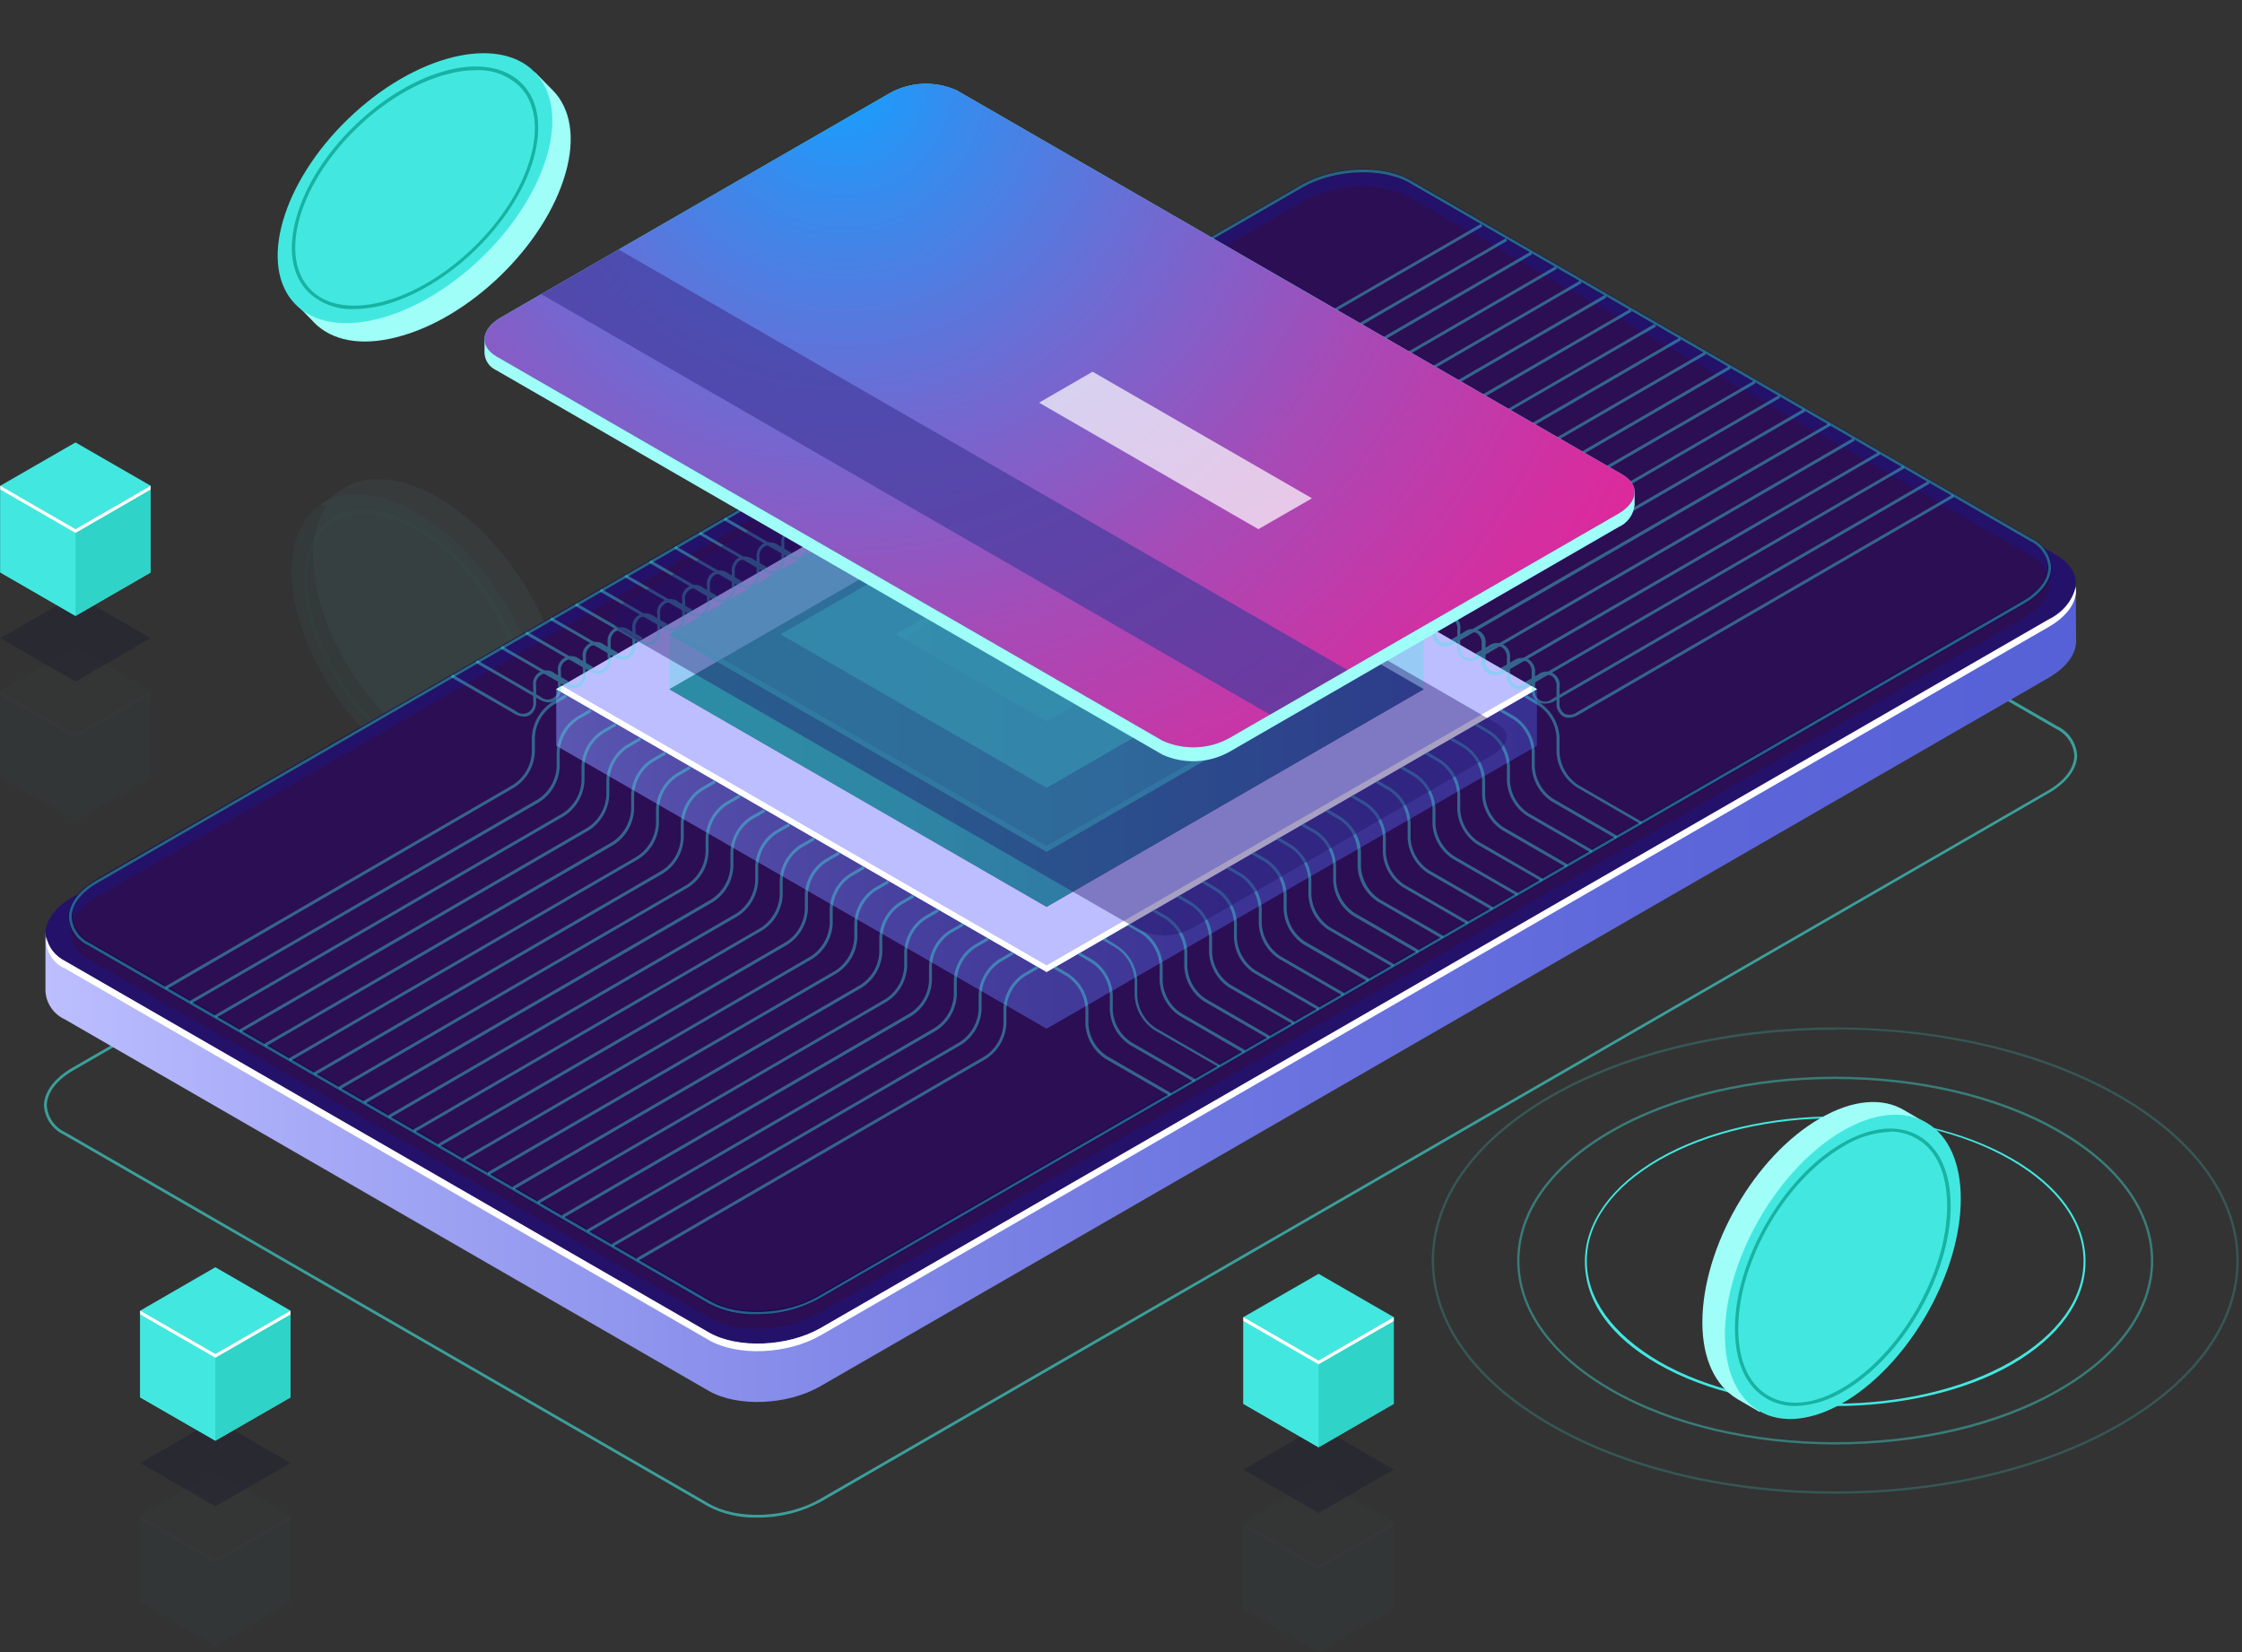<svg width="479" height="353" viewBox="0 0 479 353" fill="none" xmlns="http://www.w3.org/2000/svg">
<rect x="0" y="0" width="479" height="353" fill="#333333" stroke="none"/>
<g opacity="0.2">
<path opacity="0.2" d="M119.688 146.17C118.324 130.19 105.418 111.684 90.858 104.867C83.566 101.47 77.259 101.627 72.964 104.644L68.491 107.84H69.878C67.398 111.934 66.403 116.756 67.06 121.496C68.424 137.498 81.329 155.982 95.89 162.799C99.961 164.959 104.622 165.743 109.176 165.034V166.285L113.649 163.067L113.828 162.933C118.1 159.915 120.359 154.104 119.688 146.17Z" fill="#9FFFF8"/>
<path opacity="0.2" d="M109.159 166.298C118.48 159.802 116.913 141.461 105.657 125.332C94.401 109.203 77.719 101.394 68.398 107.89C59.076 114.386 60.644 132.726 71.9 148.855C83.155 164.984 99.837 172.793 109.159 166.298Z" fill="#42E8E0"/>
<path opacity="0.2" d="M99.983 165.346C96.815 165.275 93.7 164.512 90.858 163.111C77.907 157.054 66.388 140.538 65.158 126.279C64.555 119.305 66.5 113.897 70.594 111.036C74.687 108.175 80.435 108.242 86.787 111.215C99.737 117.294 111.278 133.81 112.486 148.047C113.09 155.021 111.167 160.452 107.051 163.29C104.968 164.696 102.496 165.415 99.983 165.346ZM77.617 109.605C75.23 109.553 72.887 110.24 70.907 111.572C67.037 114.277 65.225 119.462 65.785 126.167C66.993 140.203 78.332 156.451 91.081 162.418C97.188 165.279 102.69 165.369 106.559 162.664C110.429 159.96 112.263 154.775 111.681 148.07C110.473 134.056 99.133 117.786 86.384 111.818C83.658 110.452 80.665 109.697 77.617 109.605Z" fill="#18B2A3"/>
</g>
<path opacity="0.6" d="M161.76 324.21C158.107 324.317 154.488 323.486 151.248 321.796L13.693 242.431C12.48 241.877 11.44 241.004 10.684 239.906C9.928 238.808 9.484 237.526 9.398 236.196C9.398 233.29 11.635 230.34 15.393 228.15L277.776 76.885C284.889 72.75 295.669 72.415 301.932 75.879L439.487 155.11C440.695 155.67 441.731 156.545 442.487 157.641C443.242 158.738 443.689 160.017 443.781 161.346C443.781 164.273 441.545 167.201 437.787 169.392L175.404 320.813C171.22 323.089 166.523 324.259 161.76 324.21ZM291.487 73.89C286.803 73.842 282.184 74.988 278.067 77.22L15.683 228.664C12.082 230.742 10.002 233.491 10.002 236.196C10.089 237.419 10.505 238.596 11.206 239.603C11.907 240.61 12.866 241.41 13.983 241.917L151.538 321.282C157.577 324.769 168.135 324.322 175.113 320.299L437.496 168.922C441.097 166.844 443.177 164.095 443.177 161.39C443.083 160.169 442.665 158.995 441.965 157.989C441.265 156.983 440.309 156.182 439.196 155.669L301.641 76.304C298.488 74.669 294.971 73.862 291.42 73.957L291.487 73.89Z" fill="#42E8E0"/>
<path d="M443.468 124.736L423.718 128.133L301.775 57.798C295.669 54.267 284.978 54.714 277.91 58.781L44.626 193.373L9.711 199.363V211.745C9.786 213.026 10.209 214.263 10.934 215.322C11.659 216.381 12.659 217.223 13.827 217.757L151.427 297.144C157.533 300.653 168.224 300.228 175.292 296.138L437.72 144.784C441.522 142.549 443.491 139.778 443.558 137.118L443.468 124.736Z" fill="url(#paint0_linear)"/>
<path d="M151.427 284.74L13.849 205.375C7.743 201.844 8.504 195.675 15.572 191.607L277.933 40.231C285 36.163 295.692 35.761 301.798 39.248L439.375 118.612C445.481 122.144 444.721 128.312 437.653 132.38L175.292 283.756C168.202 287.757 157.51 288.204 151.427 284.74Z" fill="#24126A"/>
<path d="M437.72 132.313L175.359 283.689C168.291 287.757 157.6 288.159 151.494 284.673L13.916 205.308C12.886 204.811 11.984 204.082 11.281 203.178C10.579 202.275 10.095 201.222 9.868 200.1C9.73 201.519 10.048 202.945 10.776 204.171C11.504 205.396 12.604 206.358 13.916 206.917L151.427 286.282C157.533 289.813 168.224 289.366 175.292 285.299L437.72 133.922C441.947 131.486 443.915 128.29 443.491 125.362C443.111 126.879 442.395 128.29 441.397 129.493C440.398 130.697 439.141 131.66 437.72 132.313Z" fill="white"/>
<path opacity="0.51" d="M151.673 281.589L19.016 205.04C13.089 201.62 13.827 195.653 20.671 191.63L278.156 43.114C285 39.158 295.334 38.644 301.261 42.153L433.918 118.702C439.845 122.121 439.107 128.089 432.262 132.112L174.755 280.65C167.933 284.584 157.6 285.008 151.673 281.589Z" fill="#330B41"/>
<path style="mix-blend-mode:lighten" opacity="0.8" d="M161.693 280.896C158.144 281.033 154.618 280.264 151.449 278.661L18.792 202.045C17.601 201.489 16.582 200.623 15.842 199.537C15.102 198.452 14.669 197.187 14.587 195.876C14.587 193.015 16.824 190.132 20.448 187.964L277.955 39.449C284.889 35.448 295.446 34.979 301.485 38.487L434.141 115.059C435.329 115.613 436.346 116.475 437.086 117.557C437.825 118.638 438.261 119.898 438.346 121.205C438.346 124.088 436.221 126.971 432.486 129.117L174.979 277.588C170.903 279.801 166.331 280.939 161.693 280.896ZM151.874 277.811C157.667 281.141 167.844 280.717 174.554 276.85L432.061 128.29C435.506 126.301 437.496 123.686 437.496 121.115C437.408 119.958 437.011 118.846 436.346 117.895C435.682 116.943 434.773 116.188 433.716 115.707L301.037 39.158C295.267 35.806 285.09 36.23 278.38 40.097L20.872 188.635C17.428 190.646 15.437 193.261 15.437 195.809C15.526 196.969 15.923 198.084 16.588 199.039C17.252 199.994 18.16 200.754 19.217 201.24L151.874 277.811Z" fill="url(#paint1_linear)"/>
<path opacity="0.4" d="M161.693 280.762C158.166 280.89 154.664 280.12 151.516 278.527L18.859 201.978C17.687 201.436 16.683 200.586 15.954 199.52C15.226 198.453 14.8 197.21 14.722 195.921C14.722 193.105 16.824 190.267 20.515 188.143L278.022 39.516C284.933 35.538 295.423 35.046 301.418 38.577L434.074 115.126C435.241 115.67 436.24 116.517 436.968 117.579C437.695 118.64 438.125 119.877 438.212 121.16C438.212 123.999 436.11 126.837 432.419 128.96L174.912 277.476C170.859 279.681 166.308 280.813 161.693 280.762ZM151.829 278.035C157.645 281.387 167.866 280.963 174.621 277.074L432.128 128.446C435.618 126.435 437.63 123.775 437.63 121.16C437.533 119.983 437.126 118.853 436.45 117.883C435.774 116.914 434.854 116.14 433.783 115.64L301.104 39.069C295.289 35.716 285.068 36.141 278.313 40.03L20.805 188.635C17.316 190.669 15.303 193.306 15.303 195.921C15.397 197.102 15.803 198.237 16.478 199.211C17.154 200.185 18.076 200.962 19.15 201.464L151.829 278.035Z" fill="#42E8E0"/>
<path d="M328.369 147.22V159.312L223.604 219.769L118.838 159.312V147.22H328.369Z" fill="url(#paint2_linear)"/>
<path d="M223.604 207.655L118.838 147.22L223.604 86.786L328.369 147.22L223.604 207.655Z" fill="#BCBEFF"/>
<path d="M223.604 206.247L120.069 146.505L118.838 147.221L223.604 207.655L328.369 147.221L327.139 146.528L223.604 206.247Z" fill="white"/>
<path d="M223.604 193.731L143.017 147.243L223.604 100.755L304.169 147.243L223.604 193.731Z" fill="#0F054C"/>
<path opacity="0.5" d="M223.604 193.731L143.017 147.243L223.604 100.755L304.169 147.243L223.604 193.731Z" fill="url(#paint3_linear)"/>
<path opacity="0.5" d="M223.604 181.997L143.017 135.509L223.604 89.021L304.169 135.509L223.604 181.997Z" fill="url(#paint4_linear)"/>
<path opacity="0.7" d="M223.604 168.319L166.77 135.509L223.604 102.722L280.438 135.509L223.604 168.319Z" fill="#42E8E0"/>
<path opacity="0.5" d="M223.604 154.082L191.396 135.509L223.604 116.936L255.789 135.509L223.604 154.082Z" fill="#42E8E0"/>
<path opacity="0.5" d="M223.604 118.657L254.313 136.381L255.789 135.509L223.604 116.936L191.396 135.509L192.894 136.381L223.604 118.657Z" fill="#42E8E0"/>
<g opacity="0.4">
<g style="mix-blend-mode:lighten">
<path d="M212.689 95.19C211.977 95.165 211.284 94.957 210.676 94.586L197.055 86.719L197.368 86.16L211.012 94.028C211.378 94.305 211.812 94.479 212.269 94.53C212.725 94.581 213.187 94.508 213.606 94.318C213.981 94.046 214.276 93.679 214.461 93.254C214.646 92.83 214.714 92.364 214.657 91.904V88.619C214.602 88.048 214.702 87.473 214.946 86.954C215.19 86.435 215.569 85.991 216.044 85.669C216.563 85.429 217.135 85.33 217.704 85.381C218.273 85.432 218.819 85.632 219.287 85.959L222.128 87.613L221.815 88.15L218.974 86.518C218.624 86.212 218.186 86.023 217.723 85.978C217.26 85.932 216.795 86.032 216.391 86.263C215.987 86.494 215.666 86.845 215.471 87.267C215.277 87.69 215.219 88.162 215.306 88.619V91.904C215.363 92.478 215.264 93.057 215.02 93.58C214.776 94.103 214.396 94.551 213.919 94.877C213.543 95.085 213.119 95.193 212.689 95.19Z" fill="#42E8E0"/>
</g>
<g style="mix-blend-mode:lighten">
<path d="M207.343 98.229C206.632 98.205 205.938 97.997 205.33 97.626L191.687 89.759L192 89.222L205.621 97.089C205.996 97.359 206.435 97.525 206.894 97.573C207.353 97.62 207.816 97.546 208.238 97.358C208.613 97.091 208.909 96.728 209.094 96.307C209.279 95.886 209.346 95.422 209.289 94.966V91.681C209.188 91.106 209.267 90.515 209.514 89.987C209.762 89.459 210.166 89.02 210.671 88.73C211.177 88.439 211.76 88.311 212.341 88.363C212.922 88.415 213.473 88.645 213.919 89.021L216.76 90.653L216.447 91.211L213.606 89.558C213.232 89.286 212.795 89.117 212.336 89.066C211.877 89.015 211.413 89.084 210.989 89.267C210.616 89.54 210.322 89.908 210.137 90.332C209.953 90.756 209.884 91.221 209.938 91.681V94.966C209.993 95.537 209.893 96.112 209.649 96.631C209.405 97.15 209.026 97.594 208.551 97.916C208.186 98.133 207.767 98.242 207.343 98.229Z" fill="#42E8E0"/>
</g>
<g style="mix-blend-mode:lighten">
<path d="M202.087 101.291C201.374 101.258 200.681 101.042 200.074 100.665L186.453 92.798L186.766 92.262L200.387 100.129C200.761 100.4 201.198 100.569 201.657 100.62C202.116 100.671 202.58 100.602 203.004 100.42C203.377 100.146 203.671 99.778 203.856 99.355C204.041 98.93 204.109 98.465 204.055 98.006V94.765C203.955 94.191 204.033 93.6 204.28 93.071C204.528 92.543 204.932 92.104 205.438 91.814C205.943 91.523 206.526 91.395 207.107 91.447C207.689 91.5 208.239 91.729 208.685 92.105L211.526 93.759L211.213 94.296L208.372 92.664C208.002 92.387 207.564 92.213 207.103 92.162C206.643 92.111 206.178 92.184 205.755 92.374C205.38 92.64 205.085 93.003 204.9 93.424C204.715 93.845 204.647 94.309 204.704 94.765V98.05C204.764 98.622 204.666 99.199 204.422 99.719C204.178 100.239 203.796 100.682 203.317 101.001C202.944 101.214 202.517 101.315 202.087 101.291Z" fill="#42E8E0"/>
</g>
<g style="mix-blend-mode:lighten">
<path d="M196.786 104.331C196.074 104.306 195.381 104.098 194.773 103.727L181.152 95.86L181.465 95.301L195.086 103.168C195.457 103.446 195.895 103.619 196.355 103.67C196.815 103.721 197.281 103.648 197.703 103.459C198.076 103.191 198.371 102.827 198.556 102.407C198.74 101.986 198.809 101.524 198.755 101.068V97.782C198.698 97.208 198.797 96.629 199.041 96.106C199.285 95.583 199.665 95.135 200.141 94.81C200.66 94.57 201.233 94.471 201.802 94.522C202.371 94.573 202.917 94.772 203.384 95.1L206.225 96.754L205.912 97.29L203.071 95.659C202.72 95.35 202.28 95.159 201.814 95.114C201.348 95.068 200.879 95.17 200.474 95.404C200.069 95.639 199.748 95.994 199.556 96.421C199.364 96.847 199.31 97.324 199.403 97.782V101.068C199.458 101.638 199.358 102.214 199.114 102.733C198.871 103.252 198.491 103.696 198.016 104.018C197.64 104.226 197.216 104.334 196.786 104.331Z" fill="#42E8E0"/>
</g>
<g style="mix-blend-mode:lighten">
<path d="M191.485 107.37C190.774 107.346 190.08 107.138 189.472 106.767L175.851 98.9L176.164 98.363L189.786 106.231C190.161 106.498 190.598 106.664 191.056 106.715C191.514 106.766 191.978 106.699 192.402 106.521C192.772 106.244 193.064 105.876 193.248 105.453C193.432 105.03 193.503 104.566 193.454 104.107V100.822C193.353 100.248 193.431 99.656 193.679 99.128C193.926 98.6 194.33 98.161 194.836 97.871C195.342 97.58 195.925 97.452 196.506 97.504C197.087 97.556 197.638 97.786 198.084 98.162L200.924 99.794L200.611 100.352L197.748 98.699C197.391 98.372 196.937 98.17 196.454 98.123C195.972 98.076 195.488 98.187 195.074 98.439C194.66 98.692 194.34 99.071 194.16 99.521C193.981 99.971 193.953 100.466 194.08 100.934V104.219C194.137 104.788 194.041 105.362 193.801 105.88C193.561 106.399 193.186 106.844 192.716 107.169C192.333 107.351 191.906 107.421 191.485 107.37Z" fill="#42E8E0"/>
</g>
<g style="mix-blend-mode:lighten">
<path d="M186.184 110.41C185.469 110.39 184.772 110.174 184.171 109.784L170.55 101.939L170.863 101.381L184.485 109.248C184.855 109.525 185.293 109.698 185.753 109.749C186.214 109.8 186.679 109.728 187.102 109.538C187.471 109.262 187.763 108.894 187.947 108.471C188.131 108.047 188.202 107.583 188.153 107.125V103.839C188.1 103.271 188.199 102.699 188.438 102.181C188.678 101.663 189.05 101.217 189.517 100.889C190.034 100.643 190.608 100.54 191.178 100.591C191.749 100.642 192.295 100.845 192.76 101.179L195.623 102.833L195.31 103.37L192.447 101.738C192.097 101.432 191.659 101.244 191.196 101.198C190.733 101.152 190.268 101.252 189.864 101.483C189.46 101.714 189.139 102.065 188.945 102.488C188.75 102.91 188.692 103.382 188.779 103.839V107.125C188.844 107.694 188.751 108.27 188.51 108.791C188.27 109.311 187.891 109.755 187.415 110.075C187.046 110.303 186.618 110.42 186.184 110.41Z" fill="#42E8E0"/>
</g>
<g style="mix-blend-mode:lighten">
<path d="M180.884 113.472C180.171 113.45 179.477 113.242 178.871 112.869L165.227 105.001L165.562 104.443L179.184 112.31C179.534 112.615 179.971 112.804 180.434 112.85C180.897 112.896 181.363 112.796 181.767 112.565C182.17 112.334 182.492 111.983 182.686 111.56C182.881 111.138 182.939 110.666 182.852 110.209V106.923C182.794 106.355 182.891 105.781 183.131 105.262C183.371 104.743 183.746 104.298 184.216 103.973C184.732 103.722 185.307 103.617 185.878 103.668C186.45 103.719 186.996 103.925 187.459 104.264L190.322 105.895L190.009 106.454L187.146 104.8C186.794 104.491 186.355 104.301 185.889 104.255C185.423 104.209 184.954 104.311 184.549 104.545C184.144 104.78 183.823 105.136 183.631 105.562C183.438 105.989 183.385 106.465 183.478 106.923V110.209C183.535 110.778 183.439 111.351 183.199 111.87C182.959 112.389 182.584 112.834 182.114 113.159C181.736 113.364 181.313 113.472 180.884 113.472Z" fill="#42E8E0"/>
</g>
<g style="mix-blend-mode:lighten">
<path d="M175.583 116.534C174.869 116.504 174.175 116.288 173.57 115.908L159.926 108.041L160.239 107.505L173.883 115.372C174.235 115.681 174.674 115.871 175.14 115.917C175.606 115.963 176.075 115.861 176.48 115.627C176.885 115.392 177.206 115.036 177.398 114.61C177.591 114.183 177.644 113.707 177.551 113.249V109.963C177.498 109.395 177.597 108.823 177.836 108.305C178.076 107.787 178.448 107.341 178.915 107.013C179.432 106.767 180.006 106.664 180.577 106.715C181.147 106.766 181.693 106.969 182.158 107.303L185.021 108.935L184.708 109.494L181.845 107.84C181.47 107.573 181.033 107.406 180.575 107.355C180.117 107.304 179.653 107.371 179.228 107.549C178.859 107.826 178.567 108.194 178.383 108.617C178.199 109.04 178.128 109.504 178.177 109.963V113.249C178.23 113.817 178.131 114.389 177.892 114.907C177.652 115.425 177.28 115.871 176.813 116.199C176.441 116.421 176.016 116.537 175.583 116.534Z" fill="#42E8E0"/>
</g>
<g style="mix-blend-mode:lighten">
<path d="M170.282 119.573C169.569 119.552 168.875 119.344 168.269 118.97L154.625 111.103L154.938 110.544L168.582 118.411C168.953 118.689 169.391 118.862 169.851 118.913C170.311 118.964 170.776 118.891 171.199 118.702C171.57 118.427 171.863 118.059 172.047 117.635C172.232 117.212 172.302 116.747 172.25 116.288V113.003C172.141 112.429 172.213 111.835 172.457 111.304C172.7 110.773 173.103 110.331 173.609 110.039C174.115 109.746 174.7 109.619 175.282 109.673C175.864 109.728 176.415 109.962 176.858 110.343L179.72 111.997L179.407 112.533L176.544 110.902C176.194 110.596 175.757 110.407 175.294 110.361C174.831 110.316 174.365 110.415 173.961 110.646C173.558 110.878 173.236 111.229 173.042 111.651C172.847 112.073 172.789 112.546 172.876 113.003V116.288C172.955 116.87 172.873 117.462 172.641 118.002C172.408 118.541 172.034 119.007 171.557 119.35C171.158 119.532 170.719 119.609 170.282 119.573Z" fill="#42E8E0"/>
</g>
<g style="mix-blend-mode:lighten">
<path d="M164.981 122.613C164.269 122.591 163.574 122.383 162.968 122.01L149.324 114.142L149.637 113.606L163.281 121.473C163.656 121.743 164.094 121.909 164.554 121.956C165.013 122.003 165.476 121.929 165.898 121.741C166.269 121.471 166.562 121.108 166.747 120.688C166.932 120.267 167.001 119.806 166.949 119.35V116.064C166.894 115.496 166.991 114.923 167.231 114.405C167.471 113.886 167.845 113.441 168.313 113.114C168.829 112.863 169.404 112.758 169.975 112.809C170.547 112.86 171.094 113.066 171.557 113.405L174.42 115.036L174.084 115.595L171.243 113.941C170.892 113.632 170.452 113.442 169.986 113.396C169.52 113.35 169.051 113.452 168.646 113.686C168.241 113.921 167.92 114.277 167.728 114.703C167.536 115.13 167.482 115.606 167.575 116.064V119.35C167.628 119.918 167.53 120.49 167.29 121.008C167.05 121.526 166.678 121.972 166.211 122.3C165.84 122.521 165.413 122.63 164.981 122.613Z" fill="#42E8E0"/>
</g>
<g style="mix-blend-mode:lighten">
<path d="M159.68 125.675C158.966 125.645 158.272 125.429 157.667 125.049L144.023 117.182L144.336 116.646L157.98 124.513C158.332 124.822 158.772 125.012 159.238 125.058C159.704 125.104 160.172 125.002 160.577 124.768C160.982 124.533 161.304 124.178 161.496 123.751C161.688 123.324 161.741 122.848 161.648 122.39V119.104C161.596 118.536 161.694 117.964 161.934 117.446C162.173 116.928 162.545 116.482 163.013 116.154C163.53 115.908 164.103 115.805 164.674 115.856C165.244 115.907 165.791 116.11 166.256 116.445L169.096 118.098L168.783 118.635L165.943 117.003C165.592 116.698 165.155 116.509 164.692 116.463C164.229 116.417 163.763 116.517 163.36 116.748C162.956 116.979 162.635 117.33 162.44 117.753C162.246 118.175 162.188 118.647 162.275 119.104V122.39C162.33 122.958 162.232 123.531 161.992 124.049C161.753 124.568 161.379 125.013 160.91 125.34C160.538 125.562 160.113 125.678 159.68 125.675Z" fill="#42E8E0"/>
</g>
<g style="mix-blend-mode:lighten">
<path d="M154.357 128.715C153.652 128.689 152.966 128.481 152.366 128.111L138.722 120.244L139.036 119.685L152.679 127.552C153.03 127.858 153.467 128.047 153.93 128.093C154.393 128.138 154.859 128.039 155.262 127.808C155.666 127.576 155.987 127.225 156.182 126.803C156.376 126.381 156.434 125.908 156.347 125.451V122.166C156.291 121.594 156.387 121.018 156.627 120.495C156.866 119.973 157.241 119.524 157.712 119.193C158.231 118.953 158.806 118.855 159.376 118.91C159.946 118.965 160.491 119.171 160.955 119.506L163.795 121.138L163.482 121.674L160.642 120.043C160.271 119.765 159.833 119.592 159.373 119.541C158.913 119.49 158.447 119.563 158.025 119.752C157.655 120.029 157.364 120.397 157.179 120.82C156.995 121.243 156.924 121.707 156.974 122.166V125.451C157.026 126.02 156.928 126.592 156.688 127.11C156.449 127.628 156.076 128.074 155.609 128.402C155.224 128.607 154.794 128.715 154.357 128.715Z" fill="#42E8E0"/>
</g>
<g style="mix-blend-mode:lighten">
<path d="M149.056 131.754C148.351 131.732 147.664 131.524 147.065 131.151L133.422 123.284L133.735 122.747L147.378 130.614C147.73 130.923 148.17 131.114 148.636 131.159C149.102 131.205 149.57 131.104 149.975 130.869C150.381 130.635 150.702 130.279 150.894 129.852C151.086 129.426 151.139 128.95 151.046 128.491V125.206C150.937 124.632 151.01 124.038 151.253 123.507C151.497 122.976 151.899 122.534 152.405 122.242C152.912 121.949 153.496 121.822 154.078 121.876C154.66 121.931 155.211 122.165 155.654 122.546L158.495 124.178L158.181 124.736L155.341 123.082C154.966 122.815 154.528 122.649 154.07 122.598C153.612 122.547 153.149 122.614 152.724 122.792C152.354 123.069 152.063 123.437 151.879 123.86C151.694 124.283 151.623 124.747 151.673 125.206V128.491C151.725 129.059 151.627 129.631 151.387 130.15C151.148 130.668 150.776 131.113 150.308 131.441C149.927 131.657 149.494 131.765 149.056 131.754Z" fill="#42E8E0"/>
</g>
<g style="mix-blend-mode:lighten">
<path d="M143.755 134.816C143.04 134.793 142.344 134.577 141.742 134.19L128.121 126.346L128.434 125.787L142.077 133.654C142.444 133.932 142.878 134.105 143.335 134.156C143.791 134.207 144.253 134.134 144.672 133.945C145.049 133.674 145.348 133.307 145.536 132.883C145.725 132.459 145.797 131.992 145.746 131.531V128.29C145.636 127.716 145.709 127.122 145.952 126.591C146.196 126.06 146.598 125.618 147.105 125.326C147.611 125.034 148.195 124.906 148.777 124.961C149.359 125.015 149.91 125.249 150.353 125.63L153.194 127.284L152.881 127.821L150.04 126.189C149.689 125.883 149.252 125.695 148.789 125.649C148.326 125.603 147.861 125.703 147.457 125.934C147.053 126.165 146.732 126.516 146.537 126.939C146.343 127.361 146.285 127.833 146.372 128.29V131.575C146.432 132.147 146.334 132.724 146.09 133.244C145.845 133.764 145.463 134.207 144.985 134.526C144.612 134.739 144.184 134.84 143.755 134.816Z" fill="#42E8E0"/>
</g>
<g style="mix-blend-mode:lighten">
<path d="M138.454 137.856C137.742 137.831 137.049 137.623 136.441 137.252L122.82 129.385L123.133 128.849L136.777 136.694C137.128 136.991 137.562 137.172 138.021 137.213C138.479 137.254 138.939 137.153 139.338 136.923C139.737 136.693 140.055 136.346 140.249 135.929C140.443 135.512 140.503 135.045 140.422 134.593V131.307C140.321 130.733 140.4 130.142 140.647 129.614C140.895 129.086 141.299 128.646 141.804 128.356C142.31 128.065 142.893 127.937 143.474 127.99C144.055 128.042 144.606 128.272 145.052 128.648L147.893 130.279L147.58 130.816L144.717 129.184C144.365 128.875 143.925 128.685 143.459 128.639C142.993 128.593 142.525 128.695 142.119 128.929C141.714 129.164 141.393 129.519 141.201 129.946C141.009 130.373 140.955 130.849 141.048 131.307V134.593C141.103 135.164 141.004 135.739 140.76 136.258C140.516 136.777 140.137 137.221 139.662 137.543C139.292 137.747 138.877 137.855 138.454 137.856Z" fill="#42E8E0"/>
</g>
<g style="mix-blend-mode:lighten">
<path d="M133.153 140.896C132.441 140.871 131.748 140.663 131.14 140.292L117.519 132.425L117.832 131.888L131.453 139.756C131.827 140.027 132.264 140.196 132.723 140.247C133.182 140.298 133.646 140.229 134.07 140.046C134.443 139.773 134.737 139.405 134.922 138.981C135.107 138.557 135.175 138.092 135.121 137.632V134.347C135.021 133.773 135.099 133.181 135.346 132.653C135.594 132.125 135.998 131.686 136.503 131.396C137.009 131.105 137.592 130.977 138.173 131.029C138.754 131.082 139.305 131.311 139.751 131.687L142.592 133.319L142.279 133.878L139.438 132.224C139.065 131.953 138.627 131.783 138.168 131.732C137.709 131.682 137.245 131.751 136.821 131.933C136.448 132.207 136.154 132.574 135.969 132.998C135.785 133.422 135.716 133.888 135.77 134.347V137.632C135.827 138.204 135.729 138.78 135.485 139.299C135.24 139.819 134.86 140.262 134.383 140.583C134.012 140.804 133.585 140.912 133.153 140.896Z" fill="#42E8E0"/>
</g>
<g style="mix-blend-mode:lighten">
<path d="M127.852 143.935C127.14 143.91 126.447 143.702 125.839 143.332L112.218 135.464L112.531 134.906L126.152 142.773C126.51 143.1 126.964 143.302 127.446 143.348C127.928 143.395 128.413 143.284 128.826 143.032C129.24 142.78 129.561 142.4 129.74 141.951C129.919 141.501 129.947 141.005 129.82 140.538V137.252C129.765 136.682 129.865 136.106 130.109 135.587C130.353 135.068 130.732 134.624 131.207 134.302C131.726 134.063 132.298 133.964 132.868 134.015C133.437 134.066 133.982 134.265 134.45 134.593L137.291 136.247L136.978 136.783L134.137 135.152C133.767 134.874 133.329 134.701 132.868 134.65C132.408 134.599 131.943 134.672 131.52 134.861C131.147 135.129 130.853 135.493 130.668 135.913C130.483 136.334 130.414 136.796 130.469 137.252V140.538C130.526 141.112 130.427 141.691 130.183 142.214C129.939 142.737 129.559 143.185 129.082 143.51C128.717 143.758 128.292 143.904 127.852 143.935Z" fill="#42E8E0"/>
</g>
<g style="mix-blend-mode:lighten">
<path d="M122.551 146.997C121.84 146.972 121.146 146.764 120.538 146.393L106.917 138.526L107.23 137.99L120.851 145.857C121.226 146.127 121.665 146.293 122.124 146.34C122.583 146.387 123.047 146.313 123.468 146.125C123.843 145.859 124.139 145.495 124.324 145.074C124.509 144.653 124.577 144.19 124.52 143.734V140.448C124.419 139.874 124.497 139.283 124.745 138.755C124.992 138.227 125.396 137.788 125.902 137.497C126.408 137.206 126.991 137.079 127.572 137.131C128.153 137.183 128.704 137.413 129.15 137.789L131.99 139.42L131.677 139.979L128.836 138.325C128.463 138.054 128.025 137.885 127.566 137.834C127.108 137.783 126.643 137.852 126.219 138.035C125.846 138.308 125.552 138.676 125.368 139.1C125.183 139.524 125.114 139.989 125.168 140.448V143.734C125.223 144.305 125.123 144.88 124.88 145.399C124.636 145.918 124.256 146.362 123.781 146.684C123.405 146.892 122.981 147 122.551 146.997Z" fill="#42E8E0"/>
</g>
<g style="mix-blend-mode:lighten">
<path d="M117.25 150.059C116.537 150.026 115.844 149.81 115.237 149.433L101.616 141.566L101.929 141.03L115.551 148.897C115.902 149.206 116.342 149.396 116.808 149.442C117.274 149.488 117.743 149.386 118.148 149.152C118.553 148.917 118.874 148.561 119.066 148.135C119.258 147.708 119.312 147.232 119.219 146.774V143.488C119.118 142.914 119.196 142.323 119.444 141.795C119.691 141.267 120.095 140.827 120.601 140.537C121.107 140.246 121.69 140.118 122.271 140.171C122.852 140.223 123.403 140.452 123.849 140.828L126.689 142.482L126.376 143.019L123.513 141.387C123.163 141.082 122.725 140.893 122.262 140.847C121.799 140.801 121.334 140.901 120.93 141.132C120.526 141.363 120.205 141.714 120.011 142.137C119.816 142.559 119.758 143.031 119.845 143.488V146.774C119.905 147.343 119.81 147.917 119.569 148.436C119.329 148.956 118.953 149.401 118.481 149.724C118.112 149.952 117.684 150.069 117.25 150.059Z" fill="#42E8E0"/>
</g>
<g style="mix-blend-mode:lighten">
<path d="M111.95 153.099C111.237 153.077 110.543 152.869 109.936 152.495L96.315 144.628L96.628 144.069L110.25 151.936C110.6 152.242 111.037 152.431 111.5 152.477C111.963 152.522 112.429 152.423 112.833 152.192C113.236 151.96 113.558 151.609 113.752 151.187C113.947 150.765 114.005 150.292 113.918 149.836V146.55C113.816 145.978 113.893 145.389 114.138 144.862C114.382 144.334 114.783 143.895 115.285 143.603C115.787 143.31 116.367 143.179 116.947 143.226C117.526 143.274 118.077 143.498 118.525 143.868L121.388 145.522L121.075 146.058L118.212 144.427C117.86 144.118 117.421 143.927 116.955 143.882C116.489 143.836 116.02 143.938 115.615 144.172C115.21 144.407 114.889 144.762 114.696 145.189C114.504 145.615 114.451 146.092 114.544 146.55V149.836C114.601 150.404 114.505 150.978 114.265 151.497C114.025 152.016 113.65 152.461 113.18 152.786C112.803 152.994 112.38 153.102 111.95 153.099Z" fill="#42E8E0"/>
</g>
<g style="mix-blend-mode:lighten">
<path d="M234.429 95.436C233.993 95.436 233.562 95.328 233.177 95.123C232.71 94.794 232.337 94.349 232.098 93.831C231.858 93.313 231.76 92.741 231.813 92.172V88.887C231.862 88.428 231.791 87.964 231.607 87.541C231.422 87.118 231.131 86.75 230.761 86.473C230.339 86.284 229.873 86.211 229.413 86.262C228.953 86.313 228.515 86.486 228.144 86.764L225.304 88.395L224.991 87.859L227.831 86.205C228.298 85.874 228.846 85.675 229.416 85.628C229.987 85.581 230.559 85.688 231.074 85.937C231.55 86.257 231.929 86.701 232.17 87.221C232.411 87.741 232.504 88.318 232.439 88.887V92.172C232.352 92.629 232.41 93.102 232.604 93.524C232.799 93.946 233.12 94.297 233.524 94.529C233.928 94.76 234.393 94.859 234.856 94.814C235.319 94.768 235.756 94.579 236.107 94.273L316.403 47.83L316.716 48.367L236.42 94.765C235.827 95.159 235.14 95.39 234.429 95.436Z" fill="#42E8E0"/>
</g>
<g style="mix-blend-mode:lighten">
<path d="M239.73 98.475C239.292 98.486 238.859 98.378 238.478 98.162C238.01 97.834 237.638 97.388 237.399 96.87C237.159 96.352 237.061 95.78 237.113 95.212V91.927C237.206 91.468 237.153 90.992 236.961 90.565C236.769 90.139 236.447 89.783 236.042 89.549C235.637 89.314 235.169 89.213 234.703 89.258C234.237 89.304 233.797 89.495 233.445 89.803L230.605 91.457L230.292 90.898L233.132 89.267C233.575 88.886 234.126 88.652 234.708 88.597C235.29 88.543 235.874 88.67 236.381 88.962C236.887 89.255 237.29 89.697 237.533 90.228C237.777 90.759 237.849 91.353 237.74 91.927V95.212C237.613 95.679 237.641 96.175 237.82 96.625C237.999 97.075 238.32 97.454 238.734 97.706C239.147 97.958 239.632 98.069 240.114 98.022C240.596 97.976 241.05 97.774 241.408 97.447L321.704 50.914L322.017 51.451L241.743 97.983C241.125 98.315 240.432 98.484 239.73 98.475Z" fill="#42E8E0"/>
</g>
<g style="mix-blend-mode:lighten">
<path d="M245.031 101.47C244.597 101.48 244.17 101.363 243.801 101.135C243.323 100.816 242.941 100.373 242.696 99.853C242.452 99.333 242.354 98.756 242.414 98.185V94.899C242.501 94.442 242.443 93.97 242.249 93.548C242.054 93.125 241.733 92.774 241.329 92.543C240.925 92.312 240.46 92.212 239.997 92.258C239.534 92.304 239.097 92.493 238.746 92.798L235.906 94.43L235.592 93.893L238.433 92.24C238.879 91.864 239.43 91.634 240.011 91.582C240.592 91.529 241.175 91.657 241.681 91.948C242.187 92.238 242.591 92.678 242.838 93.206C243.085 93.734 243.164 94.325 243.063 94.899V98.185C242.976 98.639 243.032 99.109 243.224 99.531C243.415 99.952 243.733 100.303 244.133 100.536C244.533 100.769 244.996 100.873 245.457 100.832C245.919 100.791 246.356 100.608 246.709 100.308L327.005 53.775L327.318 54.334L247.044 100.844C246.442 101.231 245.746 101.447 245.031 101.47Z" fill="#42E8E0"/>
</g>
<g style="mix-blend-mode:lighten">
<path d="M250.332 104.577C249.902 104.58 249.478 104.472 249.102 104.264C248.627 103.942 248.248 103.498 248.004 102.979C247.76 102.46 247.66 101.885 247.715 101.314V98.028C247.842 97.561 247.814 97.065 247.635 96.615C247.455 96.166 247.135 95.786 246.721 95.534C246.307 95.282 245.823 95.171 245.341 95.218C244.859 95.265 244.405 95.466 244.047 95.793L241.206 97.447L240.893 97L243.734 95.369C244.18 94.993 244.731 94.763 245.312 94.711C245.893 94.659 246.476 94.787 246.982 95.077C247.487 95.368 247.891 95.807 248.139 96.335C248.386 96.863 248.465 97.454 248.364 98.028V101.314C248.307 101.77 248.374 102.233 248.559 102.654C248.744 103.075 249.04 103.438 249.415 103.705C249.837 103.894 250.303 103.967 250.763 103.916C251.223 103.865 251.661 103.692 252.032 103.415L332.306 56.904L332.619 57.441L252.345 103.973C251.737 104.344 251.044 104.552 250.332 104.577Z" fill="#42E8E0"/>
</g>
<g style="mix-blend-mode:lighten">
<path d="M255.633 107.616C255.201 107.633 254.774 107.524 254.403 107.303C253.928 106.981 253.549 106.537 253.305 106.018C253.061 105.499 252.961 104.924 253.016 104.353V101.068C253.07 100.608 253.001 100.143 252.817 99.719C252.632 99.295 252.338 98.927 251.965 98.654C251.54 98.476 251.077 98.409 250.619 98.46C250.161 98.51 249.723 98.677 249.348 98.944L246.507 100.598L246.194 100.062L249.035 98.408C249.481 98.032 250.032 97.802 250.613 97.75C251.194 97.698 251.777 97.826 252.283 98.116C252.788 98.407 253.192 98.846 253.44 99.374C253.687 99.902 253.765 100.493 253.665 101.068V104.353C253.611 104.812 253.68 105.278 253.864 105.702C254.049 106.126 254.343 106.493 254.716 106.767C255.14 106.949 255.604 107.019 256.063 106.968C256.522 106.917 256.959 106.747 257.333 106.476L337.607 59.944L337.92 60.48L257.646 107.013C257.038 107.384 256.345 107.592 255.633 107.616Z" fill="#42E8E0"/>
</g>
<g style="mix-blend-mode:lighten">
<path d="M261.023 110.678C260.593 110.681 260.17 110.573 259.793 110.365C259.317 110.04 258.936 109.592 258.692 109.069C258.449 108.546 258.35 107.967 258.406 107.393V104.107C258.461 103.651 258.392 103.189 258.207 102.768C258.023 102.348 257.728 101.984 257.355 101.716C256.933 101.527 256.467 101.454 256.007 101.505C255.547 101.556 255.109 101.729 254.738 102.006L251.898 103.638L251.585 103.102L254.313 101.47C254.781 101.142 255.327 100.943 255.896 100.892C256.465 100.841 257.038 100.94 257.557 101.179C258.031 101.502 258.411 101.946 258.655 102.465C258.899 102.984 258.998 103.559 258.943 104.13V107.415C258.887 107.875 258.955 108.341 259.139 108.765C259.324 109.19 259.62 109.557 259.994 109.829C260.418 110.011 260.883 110.081 261.341 110.03C261.8 109.979 262.238 109.809 262.611 109.538L342.885 63.006L343.198 63.564L262.925 110.097C262.347 110.442 261.695 110.642 261.023 110.678Z" fill="#42E8E0"/>
</g>
<g style="mix-blend-mode:lighten">
<path d="M266.235 113.718C265.803 113.735 265.376 113.626 265.005 113.405C264.534 113.08 264.159 112.635 263.919 112.116C263.679 111.597 263.583 111.024 263.64 110.455V107.169C263.767 106.702 263.739 106.206 263.56 105.757C263.38 105.307 263.06 104.927 262.646 104.675C262.233 104.423 261.748 104.312 261.266 104.359C260.784 104.406 260.33 104.608 259.972 104.934L257.109 106.588L256.796 106.03L259.637 104.398C260.082 104.022 260.633 103.792 261.214 103.74C261.796 103.688 262.379 103.816 262.884 104.106C263.39 104.397 263.794 104.836 264.042 105.364C264.289 105.892 264.367 106.483 264.267 107.058V110.41C264.217 110.869 264.288 111.333 264.472 111.756C264.657 112.179 264.948 112.547 265.318 112.824C265.743 113.002 266.206 113.069 266.664 113.018C267.122 112.967 267.559 112.8 267.935 112.533L348.253 66.045L348.567 66.582L268.293 113.114C267.672 113.493 266.962 113.701 266.235 113.718Z" fill="#42E8E0"/>
</g>
<g style="mix-blend-mode:lighten">
<path d="M271.536 116.78C271.102 116.79 270.674 116.673 270.306 116.445C269.83 116.125 269.451 115.681 269.21 115.16C268.969 114.64 268.876 114.064 268.941 113.494V110.209C269.028 109.752 268.97 109.28 268.776 108.858C268.581 108.435 268.26 108.084 267.856 107.853C267.452 107.622 266.987 107.522 266.524 107.568C266.061 107.614 265.624 107.802 265.273 108.108L262.41 109.74L262.097 109.203L264.96 107.549C265.425 107.215 265.971 107.012 266.542 106.961C267.112 106.91 267.686 107.013 268.203 107.259C268.67 107.587 269.043 108.033 269.282 108.551C269.522 109.069 269.62 109.641 269.567 110.209V113.494C269.44 113.962 269.469 114.458 269.648 114.907C269.827 115.357 270.148 115.737 270.561 115.989C270.975 116.241 271.46 116.352 271.942 116.305C272.424 116.258 272.878 116.056 273.236 115.729L353.51 69.197L353.823 69.755L273.549 116.154C272.943 116.534 272.25 116.75 271.536 116.78Z" fill="#42E8E0"/>
</g>
<g style="mix-blend-mode:lighten">
<path d="M276.837 119.819C276.406 119.822 275.983 119.714 275.606 119.506C275.136 119.181 274.761 118.736 274.521 118.217C274.281 117.699 274.185 117.125 274.242 116.556V113.271C274.294 112.809 274.221 112.343 274.033 111.918C273.844 111.494 273.546 111.128 273.168 110.857C272.75 110.667 272.288 110.594 271.831 110.645C271.374 110.696 270.94 110.87 270.574 111.147L267.711 112.779L267.398 112.243L270.261 110.589C270.709 110.218 271.26 109.994 271.839 109.947C272.419 109.899 272.999 110.031 273.501 110.323C274.003 110.616 274.404 111.055 274.648 111.582C274.893 112.109 274.97 112.699 274.868 113.271V116.556C274.781 117.013 274.839 117.485 275.034 117.908C275.228 118.33 275.55 118.681 275.953 118.912C276.357 119.143 276.823 119.243 277.286 119.197C277.749 119.152 278.186 118.963 278.536 118.657L358.81 72.147L359.146 72.683L278.917 119.216C278.291 119.601 277.572 119.81 276.837 119.819Z" fill="#42E8E0"/>
</g>
<g style="mix-blend-mode:lighten">
<path d="M282.137 122.859C281.706 122.875 281.279 122.767 280.907 122.546C280.44 122.218 280.068 121.772 279.828 121.254C279.589 120.736 279.49 120.164 279.543 119.596V116.31C279.636 115.852 279.583 115.376 279.391 114.949C279.198 114.522 278.877 114.167 278.472 113.932C278.067 113.698 277.598 113.596 277.132 113.642C276.666 113.688 276.227 113.878 275.875 114.187L273.012 115.841L272.699 115.282L275.562 113.651C276.027 113.316 276.573 113.113 277.143 113.062C277.714 113.011 278.288 113.114 278.805 113.36C279.272 113.688 279.644 114.134 279.884 114.652C280.123 115.17 280.222 115.742 280.169 116.31V119.596C280.076 120.054 280.129 120.53 280.322 120.957C280.514 121.384 280.835 121.739 281.24 121.974C281.645 122.208 282.114 122.31 282.58 122.264C283.046 122.218 283.486 122.028 283.837 121.719L364.111 75.186L364.447 75.723L284.15 122.255C283.544 122.629 282.85 122.837 282.137 122.859Z" fill="#42E8E0"/>
</g>
<g style="mix-blend-mode:lighten">
<path d="M287.438 125.921C287.005 125.924 286.58 125.808 286.208 125.586C285.738 125.261 285.363 124.816 285.123 124.297C284.883 123.778 284.786 123.204 284.844 122.635V119.35C284.931 118.893 284.873 118.421 284.678 117.999C284.484 117.576 284.162 117.225 283.759 116.994C283.355 116.763 282.889 116.663 282.426 116.709C281.963 116.755 281.526 116.943 281.176 117.249L278.313 118.881L278 118.344L280.863 116.69C281.328 116.356 281.874 116.153 282.444 116.102C283.015 116.051 283.589 116.154 284.106 116.4C284.573 116.728 284.945 117.174 285.185 117.692C285.424 118.21 285.523 118.782 285.47 119.35V122.635C285.377 123.094 285.43 123.57 285.623 123.997C285.815 124.423 286.136 124.779 286.541 125.013C286.946 125.248 287.415 125.35 287.881 125.304C288.347 125.258 288.786 125.067 289.138 124.759L369.412 78.226L369.748 78.785L289.451 125.295C288.851 125.685 288.154 125.901 287.438 125.921Z" fill="#42E8E0"/>
</g>
<g style="mix-blend-mode:lighten">
<path d="M292.739 128.96C292.309 128.961 291.887 128.853 291.509 128.648C291.042 128.319 290.67 127.874 290.43 127.356C290.191 126.838 290.092 126.266 290.145 125.697V122.412C290.272 121.945 290.244 121.449 290.064 120.999C289.885 120.549 289.564 120.17 289.151 119.918C288.737 119.666 288.253 119.555 287.77 119.601C287.288 119.648 286.834 119.85 286.477 120.177L283.636 121.831L283.301 121.272L286.163 119.641C286.626 119.302 287.173 119.096 287.745 119.045C288.316 118.993 288.891 119.099 289.407 119.35C289.877 119.675 290.252 120.12 290.492 120.639C290.732 121.158 290.828 121.731 290.771 122.3V125.586C290.684 126.042 290.742 126.515 290.937 126.937C291.131 127.359 291.453 127.711 291.856 127.942C292.26 128.173 292.726 128.273 293.188 128.227C293.651 128.181 294.089 127.992 294.439 127.687L374.735 81.355L375.049 81.891L294.752 128.29C294.152 128.687 293.458 128.919 292.739 128.96Z" fill="#42E8E0"/>
</g>
<g style="mix-blend-mode:lighten">
<path d="M298.063 132.023C297.622 132.028 297.189 131.912 296.81 131.687C296.343 131.359 295.971 130.914 295.731 130.395C295.491 129.877 295.393 129.305 295.446 128.737V125.452C295.495 124.993 295.424 124.529 295.24 124.106C295.056 123.682 294.764 123.314 294.394 123.038C293.97 122.86 293.506 122.793 293.048 122.844C292.59 122.895 292.153 123.061 291.778 123.328L288.937 124.982L288.624 124.446L291.464 122.792C291.929 122.458 292.476 122.255 293.046 122.203C293.617 122.152 294.19 122.255 294.708 122.501C295.175 122.83 295.547 123.275 295.787 123.793C296.026 124.311 296.125 124.883 296.072 125.452V128.737C295.945 129.204 295.973 129.7 296.152 130.15C296.332 130.6 296.652 130.979 297.066 131.231C297.48 131.483 297.964 131.594 298.446 131.548C298.929 131.501 299.383 131.299 299.74 130.972L380.036 84.439L380.35 84.976L300.053 131.509C299.444 131.845 298.759 132.022 298.063 132.023Z" fill="#42E8E0"/>
</g>
<g style="mix-blend-mode:lighten">
<path d="M303.363 134.995C302.927 134.995 302.496 134.888 302.111 134.682C301.64 134.352 301.266 133.903 301.026 133.38C300.786 132.858 300.69 132.281 300.747 131.71V128.514C300.798 128.054 300.728 127.59 300.544 127.166C300.359 126.743 300.067 126.375 299.695 126.1C299.273 125.91 298.807 125.838 298.347 125.889C297.887 125.94 297.449 126.113 297.078 126.39L294.238 128.022L293.925 127.485L296.765 125.831C297.21 125.447 297.763 125.212 298.348 125.157C298.933 125.103 299.52 125.232 300.028 125.528C300.536 125.823 300.938 126.27 301.179 126.805C301.42 127.341 301.488 127.938 301.373 128.514V131.777C301.319 132.238 301.39 132.706 301.579 133.13C301.768 133.555 302.067 133.921 302.446 134.19C302.865 134.38 303.327 134.453 303.784 134.402C304.24 134.351 304.675 134.177 305.041 133.9L385.337 87.367L385.65 87.926L305.354 134.459C304.748 134.805 304.062 134.99 303.363 134.995Z" fill="#42E8E0"/>
</g>
<g style="mix-blend-mode:lighten">
<path d="M308.664 138.102C308.226 138.113 307.793 138.005 307.412 137.789C306.945 137.461 306.572 137.015 306.333 136.497C306.093 135.979 305.995 135.407 306.047 134.839V131.553C306.174 131.086 306.146 130.59 305.967 130.14C305.788 129.691 305.467 129.311 305.053 129.059C304.64 128.807 304.155 128.696 303.673 128.743C303.191 128.789 302.737 128.991 302.379 129.318L299.539 130.972L299.226 130.413L302.066 128.782C302.531 128.448 303.077 128.244 303.648 128.193C304.218 128.142 304.792 128.245 305.309 128.491C305.782 128.814 306.158 129.259 306.398 129.779C306.638 130.298 306.733 130.873 306.674 131.441V134.727C306.621 135.183 306.691 135.644 306.876 136.065C307.061 136.485 307.354 136.848 307.725 137.118C308.146 137.306 308.61 137.38 309.069 137.333C309.528 137.286 309.967 137.12 310.342 136.85L390.75 90.429L391.063 90.966L310.677 137.498C310.069 137.869 309.376 138.077 308.664 138.102Z" fill="#42E8E0"/>
</g>
<g style="mix-blend-mode:lighten">
<path d="M313.965 141.163C313.531 141.173 313.104 141.057 312.735 140.828C312.257 140.509 311.875 140.066 311.63 139.546C311.386 139.026 311.288 138.449 311.348 137.878V134.593C311.435 134.136 311.377 133.663 311.183 133.241C310.988 132.819 310.667 132.468 310.263 132.236C309.86 132.005 309.394 131.906 308.931 131.951C308.468 131.997 308.031 132.186 307.68 132.492L304.84 134.123L304.526 133.587L307.367 131.933C307.81 131.552 308.361 131.318 308.943 131.263C309.525 131.209 310.109 131.336 310.616 131.628C311.122 131.921 311.525 132.363 311.768 132.894C312.011 133.425 312.084 134.019 311.975 134.593V137.878C311.848 138.345 311.876 138.841 312.055 139.291C312.234 139.741 312.555 140.12 312.969 140.372C313.382 140.624 313.867 140.735 314.349 140.688C314.831 140.642 315.285 140.44 315.643 140.113L395.939 93.58L396.252 94.139L315.978 140.649C315.365 140.997 314.67 141.174 313.965 141.163Z" fill="#42E8E0"/>
</g>
<g style="mix-blend-mode:lighten">
<path d="M319.177 144.203C318.747 144.206 318.323 144.098 317.947 143.89C317.472 143.568 317.092 143.124 316.848 142.605C316.604 142.086 316.505 141.511 316.56 140.94V137.655C316.609 137.196 316.538 136.732 316.354 136.309C316.17 135.885 315.878 135.517 315.508 135.241C315.086 135.052 314.621 134.979 314.16 135.03C313.7 135.081 313.262 135.254 312.892 135.531L310.23 137.23L309.917 136.694L312.757 135.062C313.203 134.686 313.754 134.456 314.335 134.404C314.916 134.352 315.499 134.48 316.005 134.77C316.511 135.061 316.915 135.5 317.162 136.028C317.41 136.556 317.488 137.147 317.387 137.722V141.007C317.306 141.46 317.367 141.927 317.561 142.344C317.755 142.761 318.073 143.108 318.472 143.338C318.87 143.567 319.33 143.669 319.789 143.627C320.247 143.586 320.682 143.405 321.033 143.108L401.329 96.598L401.643 97.134L321.369 143.667C320.702 144.045 319.943 144.231 319.177 144.203Z" fill="#42E8E0"/>
</g>
<g style="mix-blend-mode:lighten">
<path d="M324.567 147.243C324.135 147.259 323.708 147.151 323.337 146.93C322.862 146.608 322.483 146.164 322.239 145.645C321.995 145.126 321.895 144.551 321.95 143.98V140.694C322.004 140.235 321.935 139.77 321.751 139.346C321.566 138.922 321.272 138.554 320.899 138.28C320.475 138.098 320.011 138.029 319.552 138.08C319.093 138.131 318.656 138.3 318.282 138.571L315.441 140.225L315.128 139.666L317.969 138.035C318.415 137.659 318.966 137.429 319.547 137.377C320.128 137.325 320.711 137.452 321.217 137.743C321.722 138.034 322.126 138.473 322.374 139.001C322.621 139.529 322.7 140.12 322.599 140.694V143.935C322.545 144.394 322.614 144.86 322.798 145.284C322.983 145.708 323.277 146.075 323.65 146.349C324.074 146.531 324.538 146.601 324.997 146.55C325.456 146.499 325.893 146.329 326.267 146.058L406.541 99.526L406.854 100.062L326.58 146.595C325.977 146.981 325.283 147.205 324.567 147.243Z" fill="#42E8E0"/>
</g>
<g style="mix-blend-mode:lighten">
<path d="M329.868 150.305C329.434 150.315 329.007 150.198 328.638 149.969C328.16 149.651 327.777 149.207 327.533 148.687C327.289 148.167 327.191 147.591 327.251 147.019V143.734C327.306 143.278 327.237 142.815 327.052 142.395C326.867 141.974 326.573 141.611 326.2 141.342C325.78 141.175 325.325 141.12 324.877 141.183C324.43 141.245 324.007 141.424 323.65 141.7L320.81 143.331L320.496 142.795L323.337 141.141C323.805 140.813 324.351 140.614 324.92 140.563C325.489 140.512 326.061 140.611 326.58 140.851C327.055 141.173 327.434 141.617 327.678 142.136C327.922 142.655 328.022 143.23 327.967 143.801V147.086C327.84 147.554 327.868 148.049 328.047 148.499C328.227 148.949 328.547 149.328 328.961 149.58C329.375 149.832 329.859 149.944 330.341 149.897C330.823 149.85 331.277 149.648 331.635 149.321L411.909 102.789L412.222 103.347L331.948 149.858C331.309 150.194 330.589 150.348 329.868 150.305Z" fill="#42E8E0"/>
</g>
<g style="mix-blend-mode:lighten">
<path d="M335.169 153.344C334.739 153.347 334.315 153.24 333.939 153.032C333.464 152.709 333.085 152.265 332.841 151.746C332.597 151.227 332.497 150.652 332.552 150.081V146.796C332.606 146.337 332.537 145.871 332.352 145.447C332.168 145.023 331.874 144.656 331.501 144.382C331.077 144.2 330.613 144.13 330.154 144.181C329.695 144.232 329.257 144.402 328.884 144.673L326.043 146.327L325.73 145.768L328.571 144.136C329.017 143.76 329.567 143.531 330.149 143.478C330.73 143.426 331.313 143.554 331.818 143.845C332.324 144.135 332.728 144.574 332.976 145.102C333.223 145.63 333.301 146.222 333.201 146.796V150.081C333.144 150.538 333.211 151.001 333.396 151.422C333.581 151.843 333.877 152.206 334.252 152.473C334.674 152.662 335.14 152.735 335.6 152.684C336.06 152.633 336.498 152.46 336.869 152.182L417.143 105.672L417.456 106.208L337.182 152.741C336.574 153.112 335.881 153.32 335.169 153.344Z" fill="#42E8E0"/>
</g>
<path opacity="0.5" d="M223.604 89.021L304.169 135.509V147.243L223.604 100.755V89.021Z" fill="url(#paint5_linear)"/>
<path opacity="0.5" d="M223.604 100.755L143.017 147.243V135.509L223.604 89.021V100.755Z" fill="url(#paint6_linear)"/>
<path opacity="0.5" d="M223.604 181.997V193.731L304.169 147.243V135.509L223.604 181.997Z" fill="url(#paint7_linear)"/>
<path opacity="0.5" d="M143.017 135.509V147.243L223.604 193.731V181.997L143.017 135.509Z" fill="url(#paint8_linear)"/>
<path opacity="0.8" d="M223.604 180.723L144.135 134.883L143.017 135.509L223.604 181.997L304.169 135.509L303.073 134.883L223.604 180.723Z" fill="#42E8E0"/>
<g style="mix-blend-mode:lighten">
<path d="M249.84 234.072L236.196 226.205C234.947 225.388 233.907 224.288 233.161 222.995C232.415 221.703 231.984 220.253 231.902 218.763V215.455C231.818 214.074 231.415 212.732 230.724 211.534C230.033 210.336 229.074 209.314 227.921 208.549L225.08 206.917L225.393 206.358L228.234 208.012C229.486 208.827 230.527 209.926 231.273 211.219C232.02 212.513 232.45 213.964 232.528 215.455V218.74C232.603 220.12 233.003 221.462 233.695 222.658C234.386 223.854 235.351 224.87 236.509 225.624L250.153 233.491L249.84 234.072Z" fill="#42E8E0"/>
</g>
<g style="mix-blend-mode:lighten">
<path d="M255.051 231.1L241.408 223.233C240.156 222.418 239.114 221.319 238.368 220.026C237.622 218.732 237.192 217.281 237.113 215.79V212.505C237.038 211.125 236.639 209.783 235.947 208.587C235.255 207.391 234.291 206.375 233.132 205.621L230.292 203.967L230.605 203.431L233.445 205.062C234.695 205.88 235.734 206.979 236.48 208.272C237.226 209.565 237.658 211.015 237.74 212.505V215.79C237.816 217.175 238.218 218.522 238.913 219.723C239.609 220.923 240.579 221.942 241.743 222.696L255.365 230.564L255.051 231.1Z" fill="#42E8E0"/>
</g>
<g style="mix-blend-mode:lighten">
<path d="M260.352 227.949L246.709 220.104C245.46 219.285 244.422 218.185 243.676 216.893C242.93 215.6 242.498 214.151 242.414 212.661V209.376C242.33 207.995 241.927 206.653 241.236 205.455C240.546 204.256 239.586 203.235 238.433 202.47L235.592 200.838L235.906 200.279L238.657 202.045C239.911 202.859 240.956 203.957 241.706 205.25C242.457 206.543 242.891 207.995 242.973 209.487V212.773C243.047 214.153 243.446 215.496 244.138 216.692C244.83 217.888 245.795 218.904 246.955 219.657L260.576 227.524L260.352 227.949Z" fill="#42E8E0"/>
</g>
<g style="mix-blend-mode:lighten">
<path d="M265.653 224.909L252.077 217.042C250.824 216.226 249.781 215.127 249.031 213.834C248.282 212.541 247.846 211.091 247.76 209.599V206.314C247.676 204.933 247.273 203.591 246.582 202.393C245.891 201.195 244.932 200.173 243.779 199.408L240.938 197.776L241.251 197.24L244.092 198.871C245.344 199.688 246.387 200.786 247.137 202.079C247.887 203.372 248.322 204.822 248.409 206.314V209.599C248.48 210.98 248.878 212.323 249.57 213.52C250.262 214.716 251.229 215.732 252.39 216.483L266.011 224.35L265.653 224.909Z" fill="#42E8E0"/>
</g>
<g style="mix-blend-mode:lighten">
<path d="M270.954 221.847L257.333 213.98C256.078 213.166 255.033 212.068 254.283 210.775C253.533 209.482 253.099 208.03 253.016 206.537V203.252C252.929 201.875 252.524 200.538 251.833 199.343C251.143 198.149 250.185 197.131 249.035 196.368L246.194 194.714L246.507 194.178L249.348 195.809C250.599 196.627 251.641 197.726 252.391 199.018C253.14 200.311 253.577 201.761 253.665 203.252V206.515C253.735 207.899 254.132 209.246 254.824 210.447C255.516 211.647 256.483 212.667 257.646 213.421L271.267 221.288L270.954 221.847Z" fill="#42E8E0"/>
</g>
<g style="mix-blend-mode:lighten">
<path d="M276.255 218.808L262.634 210.985C261.383 210.168 260.34 209.068 259.591 207.776C258.841 206.484 258.405 205.034 258.317 203.543V200.257C258.247 198.873 257.85 197.526 257.158 196.325C256.466 195.125 255.499 194.106 254.336 193.351L251.495 191.719L251.808 191.161L254.649 192.815C255.904 193.628 256.949 194.726 257.699 196.02C258.449 197.313 258.883 198.765 258.966 200.257V203.543C259.041 204.922 259.44 206.264 260.132 207.46C260.824 208.656 261.788 209.673 262.947 210.426L276.568 218.294L276.255 218.808Z" fill="#42E8E0"/>
</g>
<g style="mix-blend-mode:lighten">
<path d="M281.556 215.745L267.935 207.878C266.683 207.063 265.641 205.965 264.895 204.671C264.149 203.378 263.719 201.927 263.64 200.436V197.15C263.564 195.768 263.162 194.424 262.466 193.228C261.77 192.031 260.801 191.016 259.637 190.266L256.796 188.613L257.109 188.076L259.972 189.708C261.222 190.525 262.261 191.625 263.007 192.917C263.753 194.21 264.185 195.66 264.267 197.15V200.436C264.35 201.816 264.753 203.158 265.444 204.357C266.135 205.555 267.095 206.577 268.248 207.342L281.869 215.209L281.556 215.745Z" fill="#42E8E0"/>
</g>
<g style="mix-blend-mode:lighten">
<path d="M286.857 212.683L273.236 204.816C271.987 204.004 270.947 202.908 270.201 201.619C269.455 200.33 269.023 198.883 268.941 197.396V194.111C268.857 192.73 268.454 191.388 267.763 190.19C267.072 188.991 266.113 187.969 264.96 187.204L262.097 185.573L262.41 185.014L265.273 186.668C266.525 187.483 267.566 188.582 268.313 189.875C269.059 191.168 269.489 192.62 269.567 194.111V197.396C269.655 198.773 270.059 200.11 270.75 201.305C271.441 202.499 272.399 203.517 273.549 204.28L287.17 212.147L286.857 212.683Z" fill="#42E8E0"/>
</g>
<g style="mix-blend-mode:lighten">
<path d="M292.158 209.644L278.536 201.777C277.287 200.959 276.247 199.86 275.501 198.567C274.755 197.274 274.324 195.824 274.242 194.334V191.049C274.158 189.668 273.755 188.326 273.064 187.128C272.373 185.929 271.414 184.908 270.261 184.143L267.398 182.511L267.733 181.93L270.596 183.584C271.846 184.401 272.885 185.501 273.631 186.794C274.377 188.086 274.809 189.536 274.891 191.026V194.312C274.966 195.691 275.365 197.034 276.057 198.23C276.749 199.426 277.713 200.442 278.872 201.196L292.516 209.063L292.158 209.644Z" fill="#42E8E0"/>
</g>
<g style="mix-blend-mode:lighten">
<path d="M297.481 206.515L283.837 198.648C282.585 197.833 281.544 196.734 280.798 195.441C280.051 194.147 279.621 192.696 279.543 191.205V187.92C279.468 186.54 279.068 185.198 278.376 184.002C277.685 182.806 276.72 181.79 275.562 181.036L272.699 179.382L273.012 178.846L275.875 180.477C277.123 181.296 278.162 182.396 278.907 183.688C279.653 184.981 280.085 186.43 280.169 187.92V191.205C280.253 192.586 280.656 193.928 281.347 195.126C282.038 196.325 282.997 197.346 284.15 198.111L297.794 205.979L297.481 206.515Z" fill="#42E8E0"/>
</g>
<g style="mix-blend-mode:lighten">
<path d="M302.782 203.542L289.138 195.675C287.89 194.857 286.851 193.757 286.106 192.464C285.36 191.172 284.928 189.722 284.844 188.233V184.947C284.76 183.567 284.357 182.225 283.666 181.026C282.975 179.828 282.016 178.806 280.863 178.041L278 176.41L278.313 175.851L281.153 177.46C282.405 178.275 283.447 179.374 284.193 180.667C284.939 181.96 285.369 183.412 285.448 184.903V188.188C285.535 189.565 285.94 190.902 286.63 192.097C287.321 193.291 288.279 194.309 289.429 195.072L303.073 202.939L302.782 203.542Z" fill="#42E8E0"/>
</g>
<g style="mix-blend-mode:lighten">
<path d="M307.993 200.481L294.35 192.613C293.1 191.796 292.061 190.696 291.315 189.404C290.569 188.111 290.137 186.661 290.055 185.171V181.93C289.98 180.551 289.58 179.208 288.889 178.012C288.197 176.816 287.233 175.8 286.074 175.046L283.211 173.392L283.547 172.856L286.387 174.487C287.653 175.295 288.71 176.39 289.472 177.684C290.234 178.977 290.679 180.432 290.771 181.93V185.216C290.855 186.596 291.258 187.938 291.949 189.136C292.64 190.335 293.599 191.357 294.752 192.122L308.396 199.967L307.993 200.481Z" fill="#42E8E0"/>
</g>
<g style="mix-blend-mode:lighten">
<path d="M313.384 197.419L299.74 189.551C298.488 188.737 297.447 187.638 296.7 186.344C295.954 185.051 295.524 183.6 295.446 182.109V178.823C295.359 177.447 294.954 176.109 294.263 174.915C293.572 173.721 292.614 172.702 291.464 171.94L288.624 170.286L288.937 169.749L291.778 171.403C293.027 172.216 294.066 173.311 294.812 174.6C295.558 175.89 295.99 177.336 296.072 178.823V182.109C296.156 183.489 296.559 184.831 297.25 186.03C297.941 187.228 298.9 188.25 300.053 189.015L313.697 196.882L313.384 197.419Z" fill="#42E8E0"/>
</g>
<g style="mix-blend-mode:lighten">
<path d="M318.685 194.379L305.041 186.512C303.791 185.694 302.752 184.595 302.006 183.302C301.26 182.009 300.829 180.559 300.747 179.069V175.784C300.663 174.403 300.26 173.061 299.569 171.863C298.878 170.664 297.918 169.643 296.765 168.878L293.925 167.246L294.238 166.687L297.078 168.341C298.33 169.156 299.372 170.255 300.118 171.548C300.864 172.842 301.294 174.293 301.373 175.784V179.069C301.448 180.449 301.848 181.791 302.539 182.987C303.231 184.183 304.195 185.199 305.354 185.953L318.998 193.82L318.685 194.379Z" fill="#42E8E0"/>
</g>
<g style="mix-blend-mode:lighten">
<path d="M323.985 191.317L310.342 183.45C309.09 182.635 308.048 181.536 307.302 180.243C306.556 178.949 306.126 177.498 306.047 176.007V172.722C305.972 171.342 305.573 170 304.881 168.804C304.189 167.608 303.225 166.592 302.066 165.838L299.226 164.184L299.539 163.648L302.379 165.279C303.627 166.098 304.666 167.198 305.412 168.49C306.158 169.783 306.59 171.232 306.674 172.722V176.007C306.758 177.388 307.161 178.73 307.852 179.928C308.542 181.127 309.502 182.148 310.655 182.913L324.299 190.781L323.985 191.317Z" fill="#42E8E0"/>
</g>
<g style="mix-blend-mode:lighten">
<path d="M329.286 188.255L315.643 180.41C314.397 179.593 313.361 178.497 312.615 177.209C311.869 175.92 311.436 174.476 311.348 172.99V169.704C311.264 168.324 310.861 166.982 310.17 165.783C309.48 164.585 308.52 163.563 307.367 162.798L304.526 161.167L304.84 160.608L307.68 162.262C308.932 163.077 309.974 164.175 310.72 165.469C311.466 166.762 311.896 168.213 311.975 169.704V172.99C312.052 174.371 312.455 175.715 313.151 176.911C313.847 178.107 314.815 179.122 315.978 179.874L329.6 187.741L329.286 188.255Z" fill="#42E8E0"/>
</g>
<g style="mix-blend-mode:lighten">
<path d="M334.587 185.215L320.944 177.348C319.694 176.531 318.655 175.431 317.909 174.139C317.163 172.846 316.731 171.396 316.649 169.906V166.62C316.565 165.24 316.162 163.898 315.471 162.699C314.781 161.501 313.821 160.479 312.668 159.714L309.827 158.083L310.14 157.546L312.981 159.178C314.233 159.994 315.276 161.093 316.026 162.385C316.776 163.678 317.212 165.129 317.298 166.62V169.906C317.369 171.286 317.768 172.63 318.46 173.826C319.152 175.023 320.118 176.038 321.279 176.789L334.9 184.657L334.587 185.215Z" fill="#42E8E0"/>
</g>
<g style="mix-blend-mode:lighten">
<path d="M339.888 182.153L326.267 174.286C325.012 173.473 323.967 172.374 323.217 171.081C322.467 169.788 322.033 168.336 321.95 166.844V163.558C321.863 162.182 321.458 160.844 320.767 159.65C320.077 158.456 319.119 157.437 317.969 156.674L315.128 155.021L315.441 154.484L318.282 156.116C319.533 156.933 320.575 158.032 321.325 159.325C322.074 160.617 322.511 162.067 322.599 163.558V166.844C322.669 168.227 323.066 169.575 323.758 170.775C324.45 171.976 325.417 172.995 326.58 173.75L340.201 181.617L339.888 182.153Z" fill="#42E8E0"/>
</g>
<g style="mix-blend-mode:lighten">
<path d="M345.189 179.114L331.568 171.247C330.315 170.43 329.272 169.332 328.523 168.039C327.773 166.746 327.337 165.296 327.251 163.804V160.519C327.181 159.135 326.784 157.787 326.092 156.587C325.4 155.386 324.433 154.367 323.27 153.612L320.429 151.981L320.742 151.422L323.583 153.076C324.838 153.89 325.883 154.988 326.633 156.281C327.383 157.574 327.817 159.026 327.9 160.519V163.804C327.975 165.183 328.374 166.526 329.066 167.722C329.758 168.918 330.722 169.934 331.881 170.688L345.502 178.555L345.189 179.114Z" fill="#42E8E0"/>
</g>
<g style="mix-blend-mode:lighten">
<path d="M350.49 176.052L336.869 168.185C335.614 167.371 334.569 166.273 333.819 164.98C333.069 163.687 332.635 162.235 332.552 160.742V157.457C332.47 156.088 332.067 154.758 331.375 153.574C330.684 152.389 329.723 151.384 328.571 150.64L325.73 148.986L326.043 148.45L328.884 150.081C330.136 150.898 331.179 151.996 331.929 153.289C332.679 154.582 333.114 156.032 333.201 157.524V160.809C333.284 162.19 333.688 163.532 334.378 164.73C335.069 165.929 336.029 166.95 337.182 167.715L350.803 175.583L350.49 176.052Z" fill="#42E8E0"/>
</g>
<g style="mix-blend-mode:lighten">
<path d="M136.307 269.363L135.994 268.804L210.408 225.646C211.566 224.893 212.531 223.877 213.222 222.68C213.914 221.484 214.314 220.142 214.389 218.763V215.455C214.467 213.964 214.897 212.513 215.644 211.219C216.39 209.926 217.431 208.827 218.683 208.012L221.524 206.358L221.837 206.917L218.996 208.549C217.843 209.314 216.884 210.336 216.193 211.534C215.502 212.732 215.099 214.074 215.015 215.455V218.74C214.933 220.23 214.502 221.68 213.756 222.973C213.01 224.266 211.97 225.365 210.721 226.183L136.307 269.363Z" fill="#42E8E0"/>
</g>
<g style="mix-blend-mode:lighten">
<path d="M131.006 266.301L130.693 265.765L205.107 222.607C206.26 221.842 207.219 220.82 207.91 219.622C208.601 218.423 209.004 217.081 209.088 215.701V212.415C209.17 210.925 209.601 209.475 210.347 208.183C211.093 206.89 212.133 205.79 213.382 204.973L216.223 203.341L216.536 203.878L213.696 205.532C212.537 206.285 211.573 207.302 210.881 208.498C210.189 209.694 209.789 211.036 209.714 212.415V215.701C209.636 217.192 209.206 218.643 208.46 219.936C207.713 221.23 206.672 222.329 205.42 223.143L131.006 266.301Z" fill="#42E8E0"/>
</g>
<g style="mix-blend-mode:lighten">
<path d="M125.705 263.239L125.392 262.703L199.806 219.545C200.956 218.782 201.914 217.764 202.604 216.57C203.295 215.375 203.7 214.038 203.787 212.661V209.376C203.866 207.885 204.296 206.434 205.042 205.14C205.788 203.847 206.83 202.748 208.081 201.933L210.922 200.279L211.235 200.838L208.395 202.47C207.242 203.235 206.282 204.256 205.591 205.455C204.9 206.653 204.497 207.995 204.413 209.376V212.661C204.33 214.151 203.897 215.6 203.152 216.893C202.406 218.185 201.367 219.285 200.119 220.104L125.705 263.239Z" fill="#42E8E0"/>
</g>
<g style="mix-blend-mode:lighten">
<path d="M120.404 260.155L120.091 259.596L194.482 216.438C195.646 215.689 196.616 214.674 197.312 213.477C198.008 212.281 198.41 210.936 198.486 209.555V206.269C198.568 204.779 199 203.329 199.745 202.036C200.491 200.744 201.531 199.644 202.78 198.827L205.621 197.195L205.934 197.731L203.094 199.363C201.941 200.128 200.981 201.15 200.29 202.348C199.599 203.547 199.196 204.889 199.112 206.269V209.555C199.03 211.045 198.599 212.495 197.853 213.787C197.107 215.08 196.067 216.18 194.818 216.997L120.404 260.155Z" fill="#42E8E0"/>
</g>
<g style="mix-blend-mode:lighten">
<path d="M115.103 257.138L114.79 256.601L189.182 213.443C190.346 212.689 191.316 211.67 192.011 210.47C192.707 209.27 193.109 207.922 193.185 206.537V203.252C193.269 201.762 193.701 200.313 194.447 199.02C195.193 197.728 196.231 196.628 197.48 195.809L200.32 194.178L200.633 194.714L197.793 196.368C196.643 197.131 195.685 198.149 194.994 199.343C194.303 200.538 193.899 201.875 193.811 203.252V206.515C193.733 208.006 193.303 209.457 192.557 210.75C191.811 212.044 190.769 213.143 189.517 213.958L115.103 257.138Z" fill="#42E8E0"/>
</g>
<g style="mix-blend-mode:lighten">
<path d="M109.802 254.098L109.489 253.539L183.881 210.381C185.042 209.63 186.008 208.615 186.7 207.418C187.392 206.222 187.79 204.878 187.862 203.498V200.212C187.945 198.72 188.379 197.268 189.129 195.975C189.879 194.681 190.924 193.583 192.179 192.77L195.019 191.116L195.332 191.674L192.492 193.306C191.339 194.071 190.379 195.093 189.688 196.291C188.998 197.49 188.594 198.832 188.511 200.212V203.498C188.423 204.989 187.986 206.439 187.237 207.731C186.487 209.024 185.445 210.123 184.194 210.94L109.802 254.098Z" fill="#42E8E0"/>
</g>
<g style="mix-blend-mode:lighten">
<path d="M104.457 251.036L104.144 250.477L178.535 207.342C179.688 206.577 180.648 205.555 181.338 204.357C182.029 203.158 182.432 201.816 182.516 200.436V197.15C182.603 195.659 183.038 194.208 183.788 192.915C184.538 191.623 185.581 190.524 186.833 189.708L189.674 188.076L189.987 188.613L187.146 190.266C185.988 191.02 185.023 192.036 184.331 193.232C183.64 194.429 183.24 195.771 183.165 197.15V200.436C183.082 201.928 182.648 203.38 181.898 204.673C181.148 205.967 180.103 207.065 178.848 207.878L104.457 251.036Z" fill="#42E8E0"/>
</g>
<g style="mix-blend-mode:lighten">
<path d="M99.201 247.974L98.887 247.438L173.279 204.28C174.429 203.517 175.387 202.499 176.078 201.305C176.768 200.11 177.173 198.773 177.26 197.396V194.111C177.343 192.618 177.777 191.166 178.527 189.873C179.277 188.58 180.322 187.482 181.577 186.668L184.418 185.014L184.731 185.573L181.89 187.204C180.727 187.959 179.76 188.978 179.068 190.179C178.376 191.379 177.979 192.727 177.909 194.111V197.396C177.823 198.885 177.387 200.332 176.637 201.621C175.887 202.91 174.844 204.005 173.592 204.816L99.201 247.974Z" fill="#42E8E0"/>
</g>
<g style="mix-blend-mode:lighten">
<path d="M93.9 244.935L93.587 244.376L167.978 201.218C169.137 200.464 170.101 199.448 170.793 198.252C171.485 197.056 171.884 195.714 171.959 194.334V191.049C172.041 189.559 172.473 188.109 173.219 186.816C173.965 185.523 175.004 184.424 176.254 183.606L179.117 181.952L179.43 182.511L176.589 184.142C175.429 184.9 174.464 185.92 173.772 187.12C173.08 188.32 172.681 189.666 172.608 191.049V194.334C172.522 195.826 172.086 197.276 171.336 198.569C170.587 199.862 169.544 200.96 168.291 201.777L93.9 244.935Z" fill="#42E8E0"/>
</g>
<g style="mix-blend-mode:lighten">
<path d="M88.599 241.873L88.286 241.336L162.61 198.179C163.763 197.414 164.723 196.392 165.413 195.193C166.104 193.995 166.507 192.653 166.591 191.272V187.987C166.675 186.497 167.107 185.048 167.853 183.756C168.599 182.463 169.638 181.363 170.886 180.544L173.749 178.913L174.062 179.449L171.221 181.103C170.057 181.853 169.088 182.868 168.392 184.064C167.696 185.261 167.293 186.605 167.218 187.987V191.272C167.139 192.763 166.709 194.214 165.963 195.508C165.217 196.801 164.175 197.9 162.923 198.715L88.599 241.873Z" fill="#42E8E0"/>
</g>
<g style="mix-blend-mode:lighten">
<path d="M83.298 238.811L82.962 238.274L157.376 195.117C158.526 194.354 159.484 193.335 160.175 192.141C160.865 190.947 161.27 189.609 161.357 188.233V184.947C161.436 183.456 161.866 182.005 162.612 180.712C163.358 179.418 164.4 178.32 165.652 177.505L168.515 175.851L168.828 176.41L165.965 178.041C164.812 178.806 163.852 179.828 163.162 181.026C162.471 182.225 162.068 183.567 161.984 184.947V188.233C161.9 189.722 161.468 191.172 160.722 192.464C159.976 193.757 158.938 194.856 157.689 195.675L83.298 238.811Z" fill="#42E8E0"/>
</g>
<g style="mix-blend-mode:lighten">
<path d="M77.997 235.771L77.661 235.212L152.075 192.077C153.228 191.312 154.188 190.29 154.879 189.092C155.57 187.893 155.973 186.551 156.057 185.171V181.93C156.139 180.44 156.57 178.99 157.316 177.697C158.062 176.404 159.102 175.305 160.351 174.487L163.214 172.856L163.527 173.392L160.664 175.046C159.506 175.8 158.541 176.816 157.849 178.012C157.158 179.208 156.758 180.551 156.683 181.93V185.216C156.601 186.706 156.169 188.155 155.423 189.448C154.677 190.741 153.638 191.841 152.388 192.658L77.997 235.771Z" fill="#42E8E0"/>
</g>
<g style="mix-blend-mode:lighten">
<path d="M72.696 232.709L72.361 232.173L146.774 189.015C147.927 188.25 148.887 187.228 149.578 186.03C150.269 184.831 150.672 183.489 150.756 182.109V178.823C150.838 177.336 151.269 175.89 152.015 174.6C152.761 173.311 153.801 172.216 155.05 171.403L157.913 169.749L158.226 170.286L155.363 171.94C154.213 172.702 153.255 173.721 152.565 174.915C151.874 176.109 151.469 177.447 151.382 178.823V182.109C151.303 183.6 150.874 185.051 150.127 186.344C149.381 187.638 148.339 188.737 147.088 189.551L72.696 232.709Z" fill="#42E8E0"/>
</g>
<g style="mix-blend-mode:lighten">
<path d="M67.373 229.67L67.06 229.111L141.473 185.953C142.632 185.199 143.596 184.183 144.288 182.987C144.98 181.791 145.38 180.449 145.455 179.069V175.784C145.533 174.293 145.963 172.842 146.709 171.548C147.456 170.255 148.497 169.156 149.749 168.341L152.59 166.687L152.925 167.246L150.062 168.878C148.909 169.643 147.95 170.664 147.259 171.863C146.568 173.061 146.165 174.403 146.081 175.784V179.069C145.999 180.559 145.568 182.009 144.822 183.302C144.076 184.595 143.036 185.694 141.787 186.512L67.373 229.67Z" fill="#42E8E0"/>
</g>
<g style="mix-blend-mode:lighten">
<path d="M62.072 226.63L61.759 226.094L136.173 182.936C137.326 182.171 138.285 181.149 138.976 179.95C139.667 178.752 140.07 177.41 140.154 176.029V172.744C140.238 171.254 140.67 169.805 141.416 168.513C142.161 167.22 143.2 166.12 144.448 165.301L147.289 163.67L147.602 164.206L144.761 165.86C143.603 166.614 142.638 167.63 141.947 168.826C141.255 170.022 140.855 171.365 140.78 172.744V176.029C140.702 177.52 140.272 178.972 139.525 180.265C138.779 181.558 137.738 182.657 136.486 183.472L62.072 226.63Z" fill="#42E8E0"/>
</g>
<g style="mix-blend-mode:lighten">
<path d="M56.771 223.546L56.458 223.009L130.872 179.851C132.022 179.089 132.98 178.07 133.67 176.876C134.361 175.682 134.766 174.344 134.853 172.968V169.682C134.931 168.191 135.361 166.74 136.108 165.447C136.854 164.153 137.895 163.054 139.147 162.24L141.988 160.586L142.301 161.144L139.46 162.776C138.307 163.541 137.348 164.563 136.657 165.761C135.966 166.96 135.563 168.302 135.479 169.682V172.99C135.395 174.48 134.963 175.929 134.217 177.221C133.472 178.514 132.433 179.614 131.185 180.433L56.771 223.546Z" fill="#42E8E0"/>
</g>
<g style="mix-blend-mode:lighten">
<path d="M51.47 220.506L51.157 219.947L125.571 176.789C126.729 176.036 127.694 175.02 128.386 173.823C129.077 172.627 129.477 171.285 129.552 169.906V166.62C129.634 165.13 130.065 163.68 130.811 162.387C131.557 161.095 132.597 159.995 133.846 159.178L136.687 157.546L137 158.083L134.16 159.714C133.007 160.479 132.047 161.501 131.356 162.699C130.665 163.898 130.262 165.24 130.178 166.62V169.906C130.096 171.396 129.665 172.846 128.919 174.138C128.173 175.431 127.133 176.531 125.884 177.348L51.47 220.506Z" fill="#42E8E0"/>
</g>
<g style="mix-blend-mode:lighten">
<path d="M46.169 217.444L45.856 216.908L120.247 173.75C121.412 172.995 122.382 171.976 123.077 170.776C123.773 169.576 124.175 168.229 124.251 166.844V163.558C124.335 162.069 124.767 160.619 125.513 159.327C126.259 158.034 127.297 156.934 128.546 156.116L131.386 154.484L131.699 155.021L128.859 156.674C127.709 157.437 126.751 158.456 126.06 159.65C125.369 160.844 124.965 162.182 124.877 163.558V166.844C124.799 168.335 124.369 169.786 123.623 171.079C122.876 172.373 121.835 173.471 120.583 174.286L46.169 217.444Z" fill="#42E8E0"/>
</g>
<g style="mix-blend-mode:lighten">
<path d="M40.868 214.382L40.555 213.846L114.947 170.755C116.108 170.004 117.074 168.988 117.766 167.792C118.458 166.595 118.856 165.251 118.928 163.871V160.586C119.011 159.093 119.445 157.641 120.195 156.348C120.945 155.055 121.99 153.957 123.245 153.143L126.085 151.489L126.398 152.048L123.558 153.68C122.405 154.445 121.445 155.466 120.754 156.665C120.064 157.863 119.66 159.205 119.577 160.586V163.871C119.495 165.361 119.063 166.811 118.317 168.104C117.571 169.397 116.532 170.496 115.282 171.314L40.868 214.382Z" fill="#42E8E0"/>
</g>
<g style="mix-blend-mode:lighten">
<path d="M35.567 211.342L35.254 210.784L109.646 167.648C110.809 166.894 111.776 165.874 112.468 164.674C113.16 163.473 113.557 162.126 113.627 160.742V157.457C113.713 155.965 114.149 154.514 114.899 153.222C115.648 151.929 116.691 150.83 117.944 150.014L120.784 148.383L121.097 148.919L118.257 150.573C117.098 151.327 116.134 152.343 115.442 153.539C114.75 154.735 114.351 156.077 114.276 157.457V160.742C114.193 162.235 113.759 163.686 113.009 164.98C112.259 166.273 111.214 167.371 109.959 168.185L35.567 211.342Z" fill="#42E8E0"/>
</g>
</g>
<g opacity="0.1">
<path opacity="0.1" d="M281.712 334.446L265.653 325.193V343.699L281.712 352.974L297.772 343.699V325.193L281.712 334.446Z" fill="#42E8E0"/>
<path opacity="0.1" d="M281.712 352.974L265.653 343.699V325.193L281.712 334.446V352.974Z" fill="#42E8E0"/>
<path opacity="0.1" d="M297.772 343.699L281.712 352.974V334.446L297.772 325.193V343.699Z" fill="#2FD3C7"/>
<path opacity="0.1" d="M281.712 334.446L265.653 325.193L281.712 315.918L297.772 325.193L281.712 334.446Z" fill="#42E8E0"/>
<path opacity="0.1" d="M281.712 334.446L265.653 325.193V325.998L281.712 335.251L297.772 325.998V325.193L281.712 334.446Z" fill="white"/>
</g>
<path opacity="0.2" d="M281.712 323.227L265.653 313.951L281.712 304.698L297.772 313.951L281.712 323.227Z" fill="#03002D"/>
<path d="M281.712 290.663L265.653 281.387V299.916L281.712 309.191L297.772 299.916V281.387L281.712 290.663Z" fill="#42E8E0"/>
<path d="M281.712 309.191L265.653 299.916V281.387L281.712 290.663V309.191Z" fill="#42E8E0"/>
<path d="M297.772 299.916L281.712 309.191V290.663L297.772 281.387V299.916Z" fill="#2FD3C7"/>
<path d="M281.712 290.663L265.653 281.387L281.712 272.135L297.772 281.387L281.712 290.663Z" fill="#42E8E0"/>
<path d="M281.712 290.663L265.653 281.387V282.214L281.712 291.467L297.772 282.214V281.387L281.712 290.663Z" fill="white"/>
<g opacity="0.1">
<path opacity="0.1" d="M46.013 333.038L29.953 323.786V342.314L46.013 351.567L62.072 342.314V323.786L46.013 333.038Z" fill="#42E8E0"/>
<path opacity="0.1" d="M46.013 351.567L29.953 342.314V323.786L46.013 333.038V351.567Z" fill="#42E8E0"/>
<path opacity="0.1" d="M62.072 342.314L46.013 351.567V333.038L62.072 323.786V342.314Z" fill="#2FD3C7"/>
<path opacity="0.1" d="M46.013 333.038L29.953 323.785L46.013 314.51L62.072 323.785L46.013 333.038Z" fill="#42E8E0"/>
<path opacity="0.1" d="M46.013 333.039L29.953 323.786V324.59L46.013 333.843L62.072 324.59V323.786L46.013 333.039Z" fill="white"/>
</g>
<path opacity="0.2" d="M46.013 321.819L29.953 312.543L46.013 303.291L62.072 312.543L46.013 321.819Z" fill="#03002D"/>
<path d="M46.013 289.255L29.953 280.002V298.53L46.013 307.783L62.072 298.53V280.002L46.013 289.255Z" fill="#42E8E0"/>
<path d="M46.013 307.783L29.953 298.53V280.002L46.013 289.255V307.783Z" fill="#42E8E0"/>
<path d="M62.072 298.53L46.013 307.783V289.255L62.072 280.002V298.53Z" fill="#2FD3C7"/>
<path d="M46.013 289.255L29.953 280.002L46.013 270.727L62.072 280.002L46.013 289.255Z" fill="#42E8E0"/>
<path d="M46.013 289.255L29.953 280.002V280.806L46.013 290.059L62.072 280.806V280.002L46.013 289.255Z" fill="white"/>
<g opacity="0.1">
<path opacity="0.1" d="M16.131 156.831L0.071 147.578V166.084L16.131 175.359L32.19 166.084V147.578L16.131 156.831Z" fill="#42E8E0"/>
<path opacity="0.1" d="M16.131 175.359L0.071 166.084V147.578L16.131 156.831V175.359Z" fill="#42E8E0"/>
<path opacity="0.1" d="M32.19 166.084L16.131 175.359V156.831L32.19 147.578V166.084Z" fill="#2FD3C7"/>
<path opacity="0.1" d="M16.131 156.831L0.071 147.578L16.131 138.303L32.19 147.578L16.131 156.831Z" fill="#42E8E0"/>
<path opacity="0.1" d="M16.131 156.831L0.071 147.578V148.383L16.131 157.636L32.19 148.383V147.578L16.131 156.831Z" fill="white"/>
</g>
<path opacity="0.2" d="M16.131 145.611L0.071 136.336L16.131 127.083L32.19 136.336L16.131 145.611Z" fill="#03002D"/>
<path d="M16.131 113.047L0.071 103.772V122.3L16.131 131.575L32.19 122.3V103.772L16.131 113.047Z" fill="#42E8E0"/>
<path d="M16.131 131.575L0.071 122.3V103.772L16.131 113.047V131.575Z" fill="#42E8E0"/>
<path d="M32.19 122.3L16.131 131.575V113.047L32.19 103.772V122.3Z" fill="#2FD3C7"/>
<path d="M16.131 113.047L0.071 103.772L16.131 94.519L32.19 103.772L16.131 113.047Z" fill="#42E8E0"/>
<path d="M16.131 113.047L0.071 103.772V104.577L16.131 113.852L32.19 104.577V103.772L16.131 113.047Z" fill="white"/>
<path opacity="0.4" d="M243.443 198.692L132.862 134.995C129.999 133.341 130.357 130.525 133.668 128.558L198.173 91.345C199.869 90.394 201.765 89.856 203.708 89.774C205.652 89.693 207.587 90.07 209.356 90.876L319.937 154.663C322.778 156.317 322.42 159.133 319.132 161.1L254.627 198.312C252.922 199.245 251.022 199.764 249.08 199.83C247.138 199.896 245.207 199.507 243.443 198.692Z" fill="#24126A"/>
<path d="M349.237 104.979L347.403 104.733C347.196 104.579 346.979 104.437 346.755 104.308L204.413 22.195C202.143 21.165 199.663 20.684 197.173 20.788C194.682 20.893 192.251 21.582 190.076 22.798L107.029 70.694C106.045 71.262 105.185 72.022 104.501 72.929L103.517 72.638V75.522C103.574 76.282 103.834 77.013 104.271 77.639C104.708 78.264 105.305 78.76 106 79.075L248.341 161.212C250.611 162.241 253.092 162.722 255.582 162.618C258.072 162.513 260.503 161.824 262.678 160.608L345.726 112.645C346.687 112.231 347.52 111.566 348.138 110.721C348.756 109.876 349.135 108.881 349.237 107.84V104.979Z" fill="#9FFFF8"/>
<path d="M248.341 158.217L106 76.103C102.309 73.868 102.779 70.269 107.029 67.811L190.076 19.915C192.251 18.699 194.682 18.01 197.173 17.905C199.663 17.801 202.143 18.282 204.413 19.311L346.755 101.47C350.423 103.705 349.976 107.303 345.726 109.762L262.678 157.658C260.5 158.867 258.067 159.548 255.577 159.645C253.086 159.742 250.608 159.253 248.341 158.217Z" fill="#42E8E0"/>
<path d="M248.341 158.217L106 76.103C102.309 73.868 102.779 70.269 107.029 67.811L190.076 19.915C192.251 18.699 194.682 18.01 197.173 17.905C199.663 17.801 202.143 18.282 204.413 19.311L346.755 101.47C350.423 103.705 349.976 107.303 345.726 109.762L262.678 157.658C260.5 158.867 258.067 159.548 255.577 159.645C253.086 159.742 250.608 159.253 248.341 158.217Z" fill="url(#paint9_radial)"/>
<path opacity="0.7" d="M271.312 152.651L115.64 62.849L132.169 53.306L287.841 143.108L271.312 152.651Z" fill="#453C9E"/>
<path opacity="0.7" d="M268.852 113.047L221.993 86.026L233.423 79.411L280.303 106.454L268.852 113.047Z" fill="white"/>
<path d="M84.573 72.08C100.229 68.191 116.378 52.523 120.807 37.08C123.043 29.347 121.836 23.133 118.167 19.356L114.298 15.422L114.522 16.786C110.076 14.992 105.149 14.779 100.565 16.182C84.908 20.071 68.76 35.761 64.353 51.182C62.905 55.535 62.905 60.24 64.353 64.593L63.101 64.794L67.015 68.794L67.171 68.973C70.907 72.706 76.901 74.002 84.573 72.08Z" fill="#9FFFF8"/>
<path d="M102.969 54.982C117.114 41.313 122.177 23.614 114.277 15.451C106.377 7.287 88.505 11.751 74.359 25.42C60.214 39.089 55.151 56.788 63.051 64.951C70.951 73.114 88.823 68.651 102.969 54.982Z" fill="#42E8E0"/>
<path d="M75.648 66.023C73.832 66.114 72.017 65.829 70.316 65.187C68.615 64.545 67.065 63.559 65.762 62.29C62.273 58.714 61.423 53.015 63.369 46.288C67.283 32.542 81.777 18.551 95.667 14.998C102.377 13.299 108.125 14.35 111.592 17.926C115.058 21.502 115.908 27.201 113.985 33.95C110.048 47.696 95.555 61.687 81.687 65.241C79.714 65.748 77.686 66.011 75.648 66.023ZM101.683 14.998C99.712 15.01 97.75 15.273 95.846 15.78C82.179 19.177 67.932 32.967 64.04 46.489C62.206 52.97 62.989 58.401 66.277 61.799C69.565 65.196 74.977 66.157 81.508 64.525C95.174 61.106 109.422 47.338 113.291 33.816C115.148 27.335 114.365 21.904 111.055 18.507C109.814 17.315 108.343 16.389 106.731 15.786C105.12 15.182 103.402 14.914 101.683 14.998Z" fill="#18B2A3"/>
<g opacity="0.1">
<path opacity="0.1" d="M363.709 282.505C363.709 266.458 374.892 246.924 388.894 238.9C395.872 234.877 402.179 234.43 406.787 237.157L411.551 239.928L410.164 240.062C412.995 243.942 414.401 248.678 414.146 253.472C414.146 269.542 402.85 289.053 388.938 297.077C385.063 299.579 380.477 300.748 375.876 300.407L375.988 301.681L371.157 298.865L370.978 298.753C366.437 295.915 363.709 290.283 363.709 282.505Z" fill="#9FFFF8"/>
<path opacity="0.1" d="M411.543 280.926C421.382 263.897 421.379 245.49 411.537 239.812C401.695 234.134 385.741 243.335 375.902 260.364C366.063 277.393 366.065 295.801 375.907 301.479C385.749 307.157 401.704 297.955 411.543 280.926Z" fill="#42E8E0"/>
</g>
<path opacity="0.4" d="M392.092 308.588C374.713 308.588 357.334 304.766 344.093 297.144C331.232 289.724 324.142 279.845 324.142 269.319C324.142 258.792 331.232 248.891 344.093 241.471C370.553 226.205 413.609 226.205 440.091 241.471C452.952 248.891 460.042 258.792 460.042 269.319C460.042 279.845 452.952 289.724 440.091 297.144C426.85 304.855 409.471 308.588 392.092 308.588ZM392.092 230.519C374.803 230.519 357.513 234.318 344.339 241.917C331.635 249.248 324.634 258.971 324.634 269.319C324.634 279.667 331.635 289.434 344.339 296.72C370.665 311.895 413.497 311.895 439.823 296.72C452.549 289.389 459.528 279.644 459.528 269.319C459.528 258.993 452.549 249.204 439.823 241.917C426.671 234.318 409.381 230.519 392.092 230.519Z" fill="#42E8E0"/>
<path opacity="0.2" d="M392.092 319.114C370.038 319.114 347.985 314.287 331.188 304.587C314.86 295.177 305.891 282.639 305.891 269.318C305.891 255.998 314.838 243.437 331.188 234.028C364.738 214.65 419.402 214.65 452.996 234.028C469.302 243.437 478.293 255.975 478.293 269.318C478.293 282.661 469.346 295.177 452.996 304.587C436.199 314.287 414.146 319.114 392.092 319.114ZM392.092 219.992C370.128 219.992 348.164 224.82 331.434 234.452C315.285 243.772 306.383 256.154 306.383 269.318C306.383 282.483 315.33 294.842 331.434 304.162C364.872 323.45 419.29 323.45 452.75 304.162C468.899 294.842 477.801 282.46 477.801 269.318C477.801 256.177 468.854 243.772 452.75 234.452C436.02 224.82 414.056 219.925 392.092 219.925V219.992Z" fill="#42E8E0"/>
<path d="M392.092 300.385C378.381 300.385 364.693 297.39 354.27 291.445C343.847 285.5 338.613 277.789 338.613 269.497C338.613 261.205 344.205 253.383 354.27 247.527C375.116 235.503 409.068 235.503 429.914 247.527C440.069 253.383 445.571 261.183 445.571 269.497C445.571 277.811 439.979 285.589 429.914 291.445C419.849 297.3 405.78 300.385 392.092 300.385ZM392.092 238.9C378.471 238.9 364.872 241.895 354.516 247.84C344.518 253.606 339.016 261.25 339.016 269.385C339.016 277.521 344.518 285.03 354.516 290.908C375.227 302.866 408.934 302.866 429.668 290.908C439.644 285.142 445.146 277.498 445.146 269.385C445.146 261.272 439.644 253.606 429.668 247.84C419.312 241.805 405.691 238.811 392.092 238.811V238.9Z" fill="#42E8E0"/>
<path d="M363.709 282.505C363.709 266.458 374.892 246.924 388.894 238.9C395.872 234.877 402.179 234.43 406.787 237.157L411.551 239.928L410.164 240.062C412.995 243.942 414.401 248.678 414.146 253.472C414.146 269.542 402.85 289.053 388.938 297.077C385.063 299.579 380.477 300.748 375.876 300.407L375.988 301.681L371.157 298.865L370.978 298.753C366.437 295.915 363.709 290.283 363.709 282.505Z" fill="#9FFFF8"/>
<path d="M411.543 280.926C421.382 263.897 421.379 245.49 411.537 239.812C401.695 234.134 385.741 243.335 375.902 260.364C366.063 277.393 366.065 295.801 375.907 301.479C385.749 307.157 401.704 297.955 411.543 280.926Z" fill="#42E8E0"/>
<path d="M383.593 300.385C381.454 300.417 379.346 299.877 377.487 298.82C373.013 296.273 370.665 290.953 370.665 283.824C370.665 269.274 380.931 251.528 393.546 244.242C399.719 240.688 405.534 240.129 409.941 242.655C414.347 245.18 416.763 250.522 416.763 257.652C416.763 272.202 406.496 289.947 393.904 297.234C390.8 299.163 387.246 300.249 383.593 300.385ZM403.857 241.806C400.328 241.936 396.895 242.992 393.904 244.868C381.49 252.042 371.38 269.453 371.38 283.824C371.38 290.685 373.617 295.781 377.844 298.195C382.072 300.608 387.596 300.05 393.501 296.608C405.892 289.456 416.002 272.023 416.002 257.652C416.002 250.79 413.765 245.694 409.538 243.281C407.814 242.275 405.854 241.743 403.857 241.739V241.806Z" fill="#18B2A3"/>
<defs>
<linearGradient id="paint0_linear" x1="9.711" y1="177.46" x2="443.468" y2="177.46" gradientUnits="userSpaceOnUse">
<stop stop-color="#BCBEFF"/>
<stop offset="0.15" stop-color="#A3A7F5"/>
<stop offset="0.39" stop-color="#8289E8"/>
<stop offset="0.61" stop-color="#6A73DF"/>
<stop offset="0.82" stop-color="#5C66D9"/>
<stop offset="1" stop-color="#5761D7"/>
</linearGradient>
<linearGradient id="paint1_linear" x1="139270" y1="64522.2" x2="129179" y2="41342.3" gradientUnits="userSpaceOnUse">
<stop stop-color="#42E8E0"/>
<stop offset="0.11" stop-color="#37B6BF"/>
<stop offset="0.22" stop-color="#2C87A1"/>
<stop offset="0.34" stop-color="#235F87"/>
<stop offset="0.46" stop-color="#1C3F72"/>
<stop offset="0.58" stop-color="#162561"/>
<stop offset="0.71" stop-color="#121355"/>
<stop offset="0.85" stop-color="#10084E"/>
<stop offset="1" stop-color="#0F054C"/>
</linearGradient>
<linearGradient id="paint2_linear" x1="67.037" y1="183.494" x2="335.527" y2="183.494" gradientUnits="userSpaceOnUse">
<stop stop-color="#706EC4"/>
<stop offset="0.02" stop-color="#6D6BC2"/>
<stop offset="0.25" stop-color="#5651AC"/>
<stop offset="0.49" stop-color="#463F9D"/>
<stop offset="0.73" stop-color="#3C3494"/>
<stop offset="1" stop-color="#393091"/>
</linearGradient>
<linearGradient id="paint3_linear" x1="143.017" y1="147.243" x2="304.169" y2="147.243" gradientUnits="userSpaceOnUse">
<stop stop-color="#42E8E0"/>
<stop offset="0.15" stop-color="#43E3E0"/>
<stop offset="0.33" stop-color="#45D5DF"/>
<stop offset="0.52" stop-color="#49BDDD"/>
<stop offset="0.72" stop-color="#4E9CDB"/>
<stop offset="0.93" stop-color="#5472D8"/>
<stop offset="1" stop-color="#5761D7"/>
</linearGradient>
<linearGradient id="paint4_linear" x1="42725.8" y1="20286.2" x2="54336.8" y2="20286.2" gradientUnits="userSpaceOnUse">
<stop stop-color="#42E8E0"/>
<stop offset="0.15" stop-color="#43E3E0"/>
<stop offset="0.33" stop-color="#45D5DF"/>
<stop offset="0.52" stop-color="#49BDDD"/>
<stop offset="0.72" stop-color="#4E9CDB"/>
<stop offset="0.93" stop-color="#5472D8"/>
<stop offset="1" stop-color="#5761D7"/>
</linearGradient>
<linearGradient id="paint5_linear" x1="24414.8" y1="12284.2" x2="27316.7" y2="12284.2" gradientUnits="userSpaceOnUse">
<stop stop-color="#42E8E0"/>
<stop offset="0.15" stop-color="#43E3E0"/>
<stop offset="0.33" stop-color="#45D5DF"/>
<stop offset="0.52" stop-color="#49BDDD"/>
<stop offset="0.72" stop-color="#4E9CDB"/>
<stop offset="0.93" stop-color="#5472D8"/>
<stop offset="1" stop-color="#5761D7"/>
</linearGradient>
<linearGradient id="paint6_linear" x1="21437.3" y1="12283.6" x2="24340.9" y2="12283.6" gradientUnits="userSpaceOnUse">
<stop stop-color="#42E8E0"/>
<stop offset="0.15" stop-color="#43E3E0"/>
<stop offset="0.33" stop-color="#45D5DF"/>
<stop offset="0.52" stop-color="#49BDDD"/>
<stop offset="0.72" stop-color="#4E9CDB"/>
<stop offset="0.93" stop-color="#5472D8"/>
<stop offset="1" stop-color="#5761D7"/>
</linearGradient>
<linearGradient id="paint7_linear" x1="24414.8" y1="13541.1" x2="27316.7" y2="13541.1" gradientUnits="userSpaceOnUse">
<stop stop-color="#42E8E0"/>
<stop offset="0.15" stop-color="#43E3E0"/>
<stop offset="0.33" stop-color="#45D5DF"/>
<stop offset="0.52" stop-color="#49BDDD"/>
<stop offset="0.72" stop-color="#4E9CDB"/>
<stop offset="0.93" stop-color="#5472D8"/>
<stop offset="1" stop-color="#5761D7"/>
</linearGradient>
<linearGradient id="paint8_linear" x1="21437.3" y1="13541.1" x2="24340.9" y2="13541.1" gradientUnits="userSpaceOnUse">
<stop stop-color="#42E8E0"/>
<stop offset="0.15" stop-color="#43E3E0"/>
<stop offset="0.33" stop-color="#45D5DF"/>
<stop offset="0.52" stop-color="#49BDDD"/>
<stop offset="0.72" stop-color="#4E9CDB"/>
<stop offset="0.93" stop-color="#5472D8"/>
<stop offset="1" stop-color="#5761D7"/>
</linearGradient>
<radialGradient id="paint9_radial" cx="0" cy="0" r="1" gradientUnits="userSpaceOnUse" gradientTransform="translate(179.788 17.725) scale(268.445 268.245)">
<stop stop-color="#15A0FF"/>
<stop offset="0.09" stop-color="#368CEE"/>
<stop offset="0.28" stop-color="#7368D0"/>
<stop offset="0.45" stop-color="#A54BB7"/>
<stop offset="0.62" stop-color="#CC33A4"/>
<stop offset="0.77" stop-color="#E82396"/>
<stop offset="0.9" stop-color="#F9198D"/>
<stop offset="1" stop-color="#FF158A"/>
</radialGradient>
</defs>
</svg>

